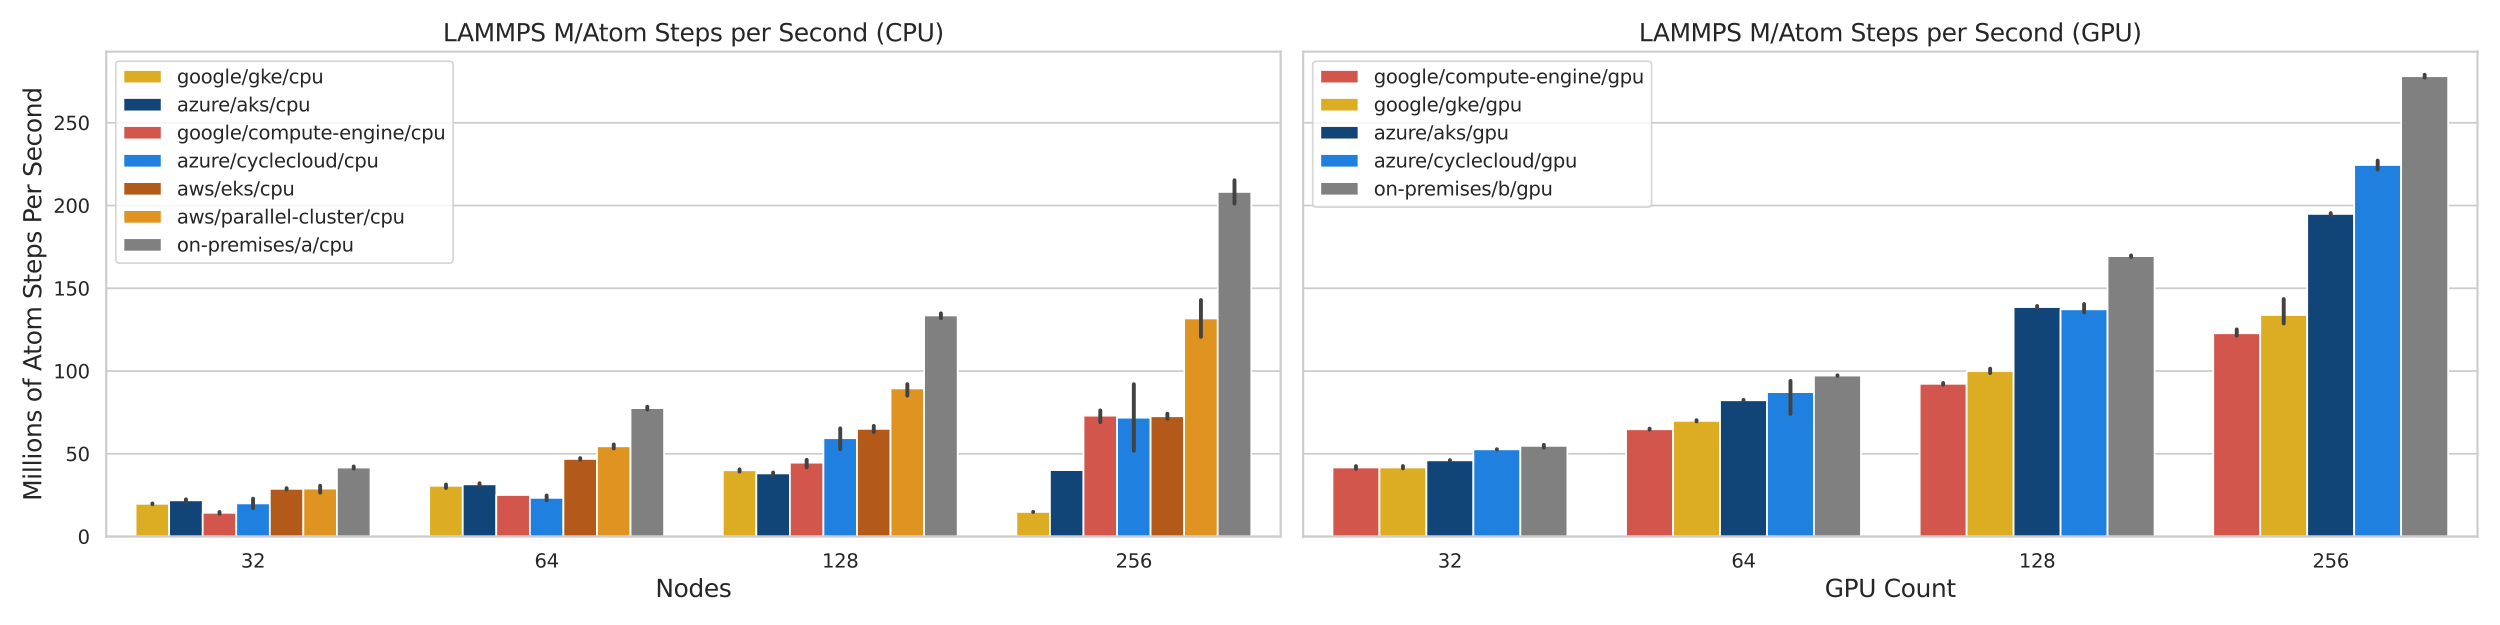 <?xml version="1.0" encoding="utf-8" standalone="no"?>
<!DOCTYPE svg PUBLIC "-//W3C//DTD SVG 1.1//EN"
  "http://www.w3.org/Graphics/SVG/1.1/DTD/svg11.dtd">
<svg xmlns:xlink="http://www.w3.org/1999/xlink" width="1440pt" height="360pt" viewBox="0 0 1440 360" xmlns="http://www.w3.org/2000/svg" version="1.1">
 <defs>
  <style type="text/css">*{stroke-linejoin: round; stroke-linecap: butt}</style>
 </defs>
 <g id="figure_1">
  <g id="patch_1">
   <path d="M 0 360 
L 1440 360 
L 1440 0 
L 0 0 
z
" style="fill: #ffffff"/>
  </g>
  <g id="axes_1">
   <g id="patch_2">
    <path d="M 61.2 309.06 
L 737.64 309.06 
L 737.64 29.76 
L 61.2 29.76 
z
" style="fill: #ffffff"/>
   </g>
   <g id="matplotlib.axis_1">
    <g id="xtick_1">
     <g id="text_1">
      <!-- 32 -->
      <g style="fill: #262626" transform="translate(138.756 326.918) scale(0.11 -0.11)">
       <defs>
        <path id="DejaVuSans-33" d="M 2597 2516 
Q 3050 2419 3304 2112 
Q 3559 1806 3559 1356 
Q 3559 666 3084 287 
Q 2609 -91 1734 -91 
Q 1441 -91 1130 -33 
Q 819 25 488 141 
L 488 750 
Q 750 597 1062 519 
Q 1375 441 1716 441 
Q 2309 441 2620 675 
Q 2931 909 2931 1356 
Q 2931 1769 2642 2001 
Q 2353 2234 1838 2234 
L 1294 2234 
L 1294 2753 
L 1863 2753 
Q 2328 2753 2575 2939 
Q 2822 3125 2822 3475 
Q 2822 3834 2567 4026 
Q 2313 4219 1838 4219 
Q 1578 4219 1281 4162 
Q 984 4106 628 3988 
L 628 4550 
Q 988 4650 1302 4700 
Q 1616 4750 1894 4750 
Q 2613 4750 3031 4423 
Q 3450 4097 3450 3541 
Q 3450 3153 3228 2886 
Q 3006 2619 2597 2516 
z
" transform="scale(0.016)"/>
        <path id="DejaVuSans-32" d="M 1228 531 
L 3431 531 
L 3431 0 
L 469 0 
L 469 531 
Q 828 903 1448 1529 
Q 2069 2156 2228 2338 
Q 2531 2678 2651 2914 
Q 2772 3150 2772 3378 
Q 2772 3750 2511 3984 
Q 2250 4219 1831 4219 
Q 1534 4219 1204 4116 
Q 875 4013 500 3803 
L 500 4441 
Q 881 4594 1212 4672 
Q 1544 4750 1819 4750 
Q 2544 4750 2975 4387 
Q 3406 4025 3406 3419 
Q 3406 3131 3298 2873 
Q 3191 2616 2906 2266 
Q 2828 2175 2409 1742 
Q 1991 1309 1228 531 
z
" transform="scale(0.016)"/>
       </defs>
       <use xlink:href="#DejaVuSans-33"/>
       <use xlink:href="#DejaVuSans-32" x="63.623"/>
      </g>
     </g>
    </g>
    <g id="xtick_2">
     <g id="text_2">
      <!-- 64 -->
      <g style="fill: #262626" transform="translate(307.866 326.918) scale(0.11 -0.11)">
       <defs>
        <path id="DejaVuSans-36" d="M 2113 2584 
Q 1688 2584 1439 2293 
Q 1191 2003 1191 1497 
Q 1191 994 1439 701 
Q 1688 409 2113 409 
Q 2538 409 2786 701 
Q 3034 994 3034 1497 
Q 3034 2003 2786 2293 
Q 2538 2584 2113 2584 
z
M 3366 4563 
L 3366 3988 
Q 3128 4100 2886 4159 
Q 2644 4219 2406 4219 
Q 1781 4219 1451 3797 
Q 1122 3375 1075 2522 
Q 1259 2794 1537 2939 
Q 1816 3084 2150 3084 
Q 2853 3084 3261 2657 
Q 3669 2231 3669 1497 
Q 3669 778 3244 343 
Q 2819 -91 2113 -91 
Q 1303 -91 875 529 
Q 447 1150 447 2328 
Q 447 3434 972 4092 
Q 1497 4750 2381 4750 
Q 2619 4750 2861 4703 
Q 3103 4656 3366 4563 
z
" transform="scale(0.016)"/>
        <path id="DejaVuSans-34" d="M 2419 4116 
L 825 1625 
L 2419 1625 
L 2419 4116 
z
M 2253 4666 
L 3047 4666 
L 3047 1625 
L 3713 1625 
L 3713 1100 
L 3047 1100 
L 3047 0 
L 2419 0 
L 2419 1100 
L 313 1100 
L 313 1709 
L 2253 4666 
z
" transform="scale(0.016)"/>
       </defs>
       <use xlink:href="#DejaVuSans-36"/>
       <use xlink:href="#DejaVuSans-34" x="63.623"/>
      </g>
     </g>
    </g>
    <g id="xtick_3">
     <g id="text_3">
      <!-- 128 -->
      <g style="fill: #262626" transform="translate(473.477 326.918) scale(0.11 -0.11)">
       <defs>
        <path id="DejaVuSans-31" d="M 794 531 
L 1825 531 
L 1825 4091 
L 703 3866 
L 703 4441 
L 1819 4666 
L 2450 4666 
L 2450 531 
L 3481 531 
L 3481 0 
L 794 0 
L 794 531 
z
" transform="scale(0.016)"/>
        <path id="DejaVuSans-38" d="M 2034 2216 
Q 1584 2216 1326 1975 
Q 1069 1734 1069 1313 
Q 1069 891 1326 650 
Q 1584 409 2034 409 
Q 2484 409 2743 651 
Q 3003 894 3003 1313 
Q 3003 1734 2745 1975 
Q 2488 2216 2034 2216 
z
M 1403 2484 
Q 997 2584 770 2862 
Q 544 3141 544 3541 
Q 544 4100 942 4425 
Q 1341 4750 2034 4750 
Q 2731 4750 3128 4425 
Q 3525 4100 3525 3541 
Q 3525 3141 3298 2862 
Q 3072 2584 2669 2484 
Q 3125 2378 3379 2068 
Q 3634 1759 3634 1313 
Q 3634 634 3220 271 
Q 2806 -91 2034 -91 
Q 1263 -91 848 271 
Q 434 634 434 1313 
Q 434 1759 690 2068 
Q 947 2378 1403 2484 
z
M 1172 3481 
Q 1172 3119 1398 2916 
Q 1625 2713 2034 2713 
Q 2441 2713 2670 2916 
Q 2900 3119 2900 3481 
Q 2900 3844 2670 4047 
Q 2441 4250 2034 4250 
Q 1625 4250 1398 4047 
Q 1172 3844 1172 3481 
z
" transform="scale(0.016)"/>
       </defs>
       <use xlink:href="#DejaVuSans-31"/>
       <use xlink:href="#DejaVuSans-32" x="63.623"/>
       <use xlink:href="#DejaVuSans-38" x="127.246"/>
      </g>
     </g>
    </g>
    <g id="xtick_4">
     <g id="text_4">
      <!-- 256 -->
      <g style="fill: #262626" transform="translate(642.587 326.918) scale(0.11 -0.11)">
       <defs>
        <path id="DejaVuSans-35" d="M 691 4666 
L 3169 4666 
L 3169 4134 
L 1269 4134 
L 1269 2991 
Q 1406 3038 1543 3061 
Q 1681 3084 1819 3084 
Q 2600 3084 3056 2656 
Q 3513 2228 3513 1497 
Q 3513 744 3044 326 
Q 2575 -91 1722 -91 
Q 1428 -91 1123 -41 
Q 819 9 494 109 
L 494 744 
Q 775 591 1075 516 
Q 1375 441 1709 441 
Q 2250 441 2565 725 
Q 2881 1009 2881 1497 
Q 2881 1984 2565 2268 
Q 2250 2553 1709 2553 
Q 1456 2553 1204 2497 
Q 953 2441 691 2322 
L 691 4666 
z
" transform="scale(0.016)"/>
       </defs>
       <use xlink:href="#DejaVuSans-32"/>
       <use xlink:href="#DejaVuSans-35" x="63.623"/>
       <use xlink:href="#DejaVuSans-36" x="127.246"/>
      </g>
     </g>
    </g>
    <g id="text_5">
     <!-- Nodes -->
     <g style="fill: #262626" transform="translate(377.502 343.844) scale(0.14 -0.14)">
      <defs>
       <path id="DejaVuSans-4e" d="M 628 4666 
L 1478 4666 
L 3547 763 
L 3547 4666 
L 4159 4666 
L 4159 0 
L 3309 0 
L 1241 3903 
L 1241 0 
L 628 0 
L 628 4666 
z
" transform="scale(0.016)"/>
       <path id="DejaVuSans-6f" d="M 1959 3097 
Q 1497 3097 1228 2736 
Q 959 2375 959 1747 
Q 959 1119 1226 758 
Q 1494 397 1959 397 
Q 2419 397 2687 759 
Q 2956 1122 2956 1747 
Q 2956 2369 2687 2733 
Q 2419 3097 1959 3097 
z
M 1959 3584 
Q 2709 3584 3137 3096 
Q 3566 2609 3566 1747 
Q 3566 888 3137 398 
Q 2709 -91 1959 -91 
Q 1206 -91 779 398 
Q 353 888 353 1747 
Q 353 2609 779 3096 
Q 1206 3584 1959 3584 
z
" transform="scale(0.016)"/>
       <path id="DejaVuSans-64" d="M 2906 2969 
L 2906 4863 
L 3481 4863 
L 3481 0 
L 2906 0 
L 2906 525 
Q 2725 213 2448 61 
Q 2172 -91 1784 -91 
Q 1150 -91 751 415 
Q 353 922 353 1747 
Q 353 2572 751 3078 
Q 1150 3584 1784 3584 
Q 2172 3584 2448 3432 
Q 2725 3281 2906 2969 
z
M 947 1747 
Q 947 1113 1208 752 
Q 1469 391 1925 391 
Q 2381 391 2643 752 
Q 2906 1113 2906 1747 
Q 2906 2381 2643 2742 
Q 2381 3103 1925 3103 
Q 1469 3103 1208 2742 
Q 947 2381 947 1747 
z
" transform="scale(0.016)"/>
       <path id="DejaVuSans-65" d="M 3597 1894 
L 3597 1613 
L 953 1613 
Q 991 1019 1311 708 
Q 1631 397 2203 397 
Q 2534 397 2845 478 
Q 3156 559 3463 722 
L 3463 178 
Q 3153 47 2828 -22 
Q 2503 -91 2169 -91 
Q 1331 -91 842 396 
Q 353 884 353 1716 
Q 353 2575 817 3079 
Q 1281 3584 2069 3584 
Q 2775 3584 3186 3129 
Q 3597 2675 3597 1894 
z
M 3022 2063 
Q 3016 2534 2758 2815 
Q 2500 3097 2075 3097 
Q 1594 3097 1305 2825 
Q 1016 2553 972 2059 
L 3022 2063 
z
" transform="scale(0.016)"/>
       <path id="DejaVuSans-73" d="M 2834 3397 
L 2834 2853 
Q 2591 2978 2328 3040 
Q 2066 3103 1784 3103 
Q 1356 3103 1142 2972 
Q 928 2841 928 2578 
Q 928 2378 1081 2264 
Q 1234 2150 1697 2047 
L 1894 2003 
Q 2506 1872 2764 1633 
Q 3022 1394 3022 966 
Q 3022 478 2636 193 
Q 2250 -91 1575 -91 
Q 1294 -91 989 -36 
Q 684 19 347 128 
L 347 722 
Q 666 556 975 473 
Q 1284 391 1588 391 
Q 1994 391 2212 530 
Q 2431 669 2431 922 
Q 2431 1156 2273 1281 
Q 2116 1406 1581 1522 
L 1381 1569 
Q 847 1681 609 1914 
Q 372 2147 372 2553 
Q 372 3047 722 3315 
Q 1072 3584 1716 3584 
Q 2034 3584 2315 3537 
Q 2597 3491 2834 3397 
z
" transform="scale(0.016)"/>
      </defs>
      <use xlink:href="#DejaVuSans-4e"/>
      <use xlink:href="#DejaVuSans-6f" x="74.805"/>
      <use xlink:href="#DejaVuSans-64" x="135.986"/>
      <use xlink:href="#DejaVuSans-65" x="199.463"/>
      <use xlink:href="#DejaVuSans-73" x="260.986"/>
     </g>
    </g>
   </g>
   <g id="matplotlib.axis_2">
    <g id="ytick_1">
     <g id="line2d_1">
      <path d="M 61.2 309.06 
L 737.64 309.06 
" clip-path="url(#paba706dca8)" style="fill: none; stroke: #cccccc; stroke-linecap: round"/>
     </g>
     <g id="text_6">
      <!-- 0 -->
      <g style="fill: #262626" transform="translate(44.701 313.239) scale(0.11 -0.11)">
       <defs>
        <path id="DejaVuSans-30" d="M 2034 4250 
Q 1547 4250 1301 3770 
Q 1056 3291 1056 2328 
Q 1056 1369 1301 889 
Q 1547 409 2034 409 
Q 2525 409 2770 889 
Q 3016 1369 3016 2328 
Q 3016 3291 2770 3770 
Q 2525 4250 2034 4250 
z
M 2034 4750 
Q 2819 4750 3233 4129 
Q 3647 3509 3647 2328 
Q 3647 1150 3233 529 
Q 2819 -91 2034 -91 
Q 1250 -91 836 529 
Q 422 1150 422 2328 
Q 422 3509 836 4129 
Q 1250 4750 2034 4750 
z
" transform="scale(0.016)"/>
       </defs>
       <use xlink:href="#DejaVuSans-30"/>
      </g>
     </g>
    </g>
    <g id="ytick_2">
     <g id="line2d_2">
      <path d="M 61.2 261.391 
L 737.64 261.391 
" clip-path="url(#paba706dca8)" style="fill: none; stroke: #cccccc; stroke-linecap: round"/>
     </g>
     <g id="text_7">
      <!-- 50 -->
      <g style="fill: #262626" transform="translate(37.703 265.57) scale(0.11 -0.11)">
       <use xlink:href="#DejaVuSans-35"/>
       <use xlink:href="#DejaVuSans-30" x="63.623"/>
      </g>
     </g>
    </g>
    <g id="ytick_3">
     <g id="line2d_3">
      <path d="M 61.2 213.722 
L 737.64 213.722 
" clip-path="url(#paba706dca8)" style="fill: none; stroke: #cccccc; stroke-linecap: round"/>
     </g>
     <g id="text_8">
      <!-- 100 -->
      <g style="fill: #262626" transform="translate(30.704 217.901) scale(0.11 -0.11)">
       <use xlink:href="#DejaVuSans-31"/>
       <use xlink:href="#DejaVuSans-30" x="63.623"/>
       <use xlink:href="#DejaVuSans-30" x="127.246"/>
      </g>
     </g>
    </g>
    <g id="ytick_4">
     <g id="line2d_4">
      <path d="M 61.2 166.053 
L 737.64 166.053 
" clip-path="url(#paba706dca8)" style="fill: none; stroke: #cccccc; stroke-linecap: round"/>
     </g>
     <g id="text_9">
      <!-- 150 -->
      <g style="fill: #262626" transform="translate(30.704 170.232) scale(0.11 -0.11)">
       <use xlink:href="#DejaVuSans-31"/>
       <use xlink:href="#DejaVuSans-35" x="63.623"/>
       <use xlink:href="#DejaVuSans-30" x="127.246"/>
      </g>
     </g>
    </g>
    <g id="ytick_5">
     <g id="line2d_5">
      <path d="M 61.2 118.384 
L 737.64 118.384 
" clip-path="url(#paba706dca8)" style="fill: none; stroke: #cccccc; stroke-linecap: round"/>
     </g>
     <g id="text_10">
      <!-- 200 -->
      <g style="fill: #262626" transform="translate(30.704 122.563) scale(0.11 -0.11)">
       <use xlink:href="#DejaVuSans-32"/>
       <use xlink:href="#DejaVuSans-30" x="63.623"/>
       <use xlink:href="#DejaVuSans-30" x="127.246"/>
      </g>
     </g>
    </g>
    <g id="ytick_6">
     <g id="line2d_6">
      <path d="M 61.2 70.715 
L 737.64 70.715 
" clip-path="url(#paba706dca8)" style="fill: none; stroke: #cccccc; stroke-linecap: round"/>
     </g>
     <g id="text_11">
      <!-- 250 -->
      <g style="fill: #262626" transform="translate(30.704 74.894) scale(0.11 -0.11)">
       <use xlink:href="#DejaVuSans-32"/>
       <use xlink:href="#DejaVuSans-35" x="63.623"/>
       <use xlink:href="#DejaVuSans-30" x="127.246"/>
      </g>
     </g>
    </g>
    <g id="text_12">
     <!-- Millions of Atom Steps Per Second -->
     <g style="fill: #262626" transform="translate(23.792 288.478) rotate(-90) scale(0.14 -0.14)">
      <defs>
       <path id="DejaVuSans-4d" d="M 628 4666 
L 1569 4666 
L 2759 1491 
L 3956 4666 
L 4897 4666 
L 4897 0 
L 4281 0 
L 4281 4097 
L 3078 897 
L 2444 897 
L 1241 4097 
L 1241 0 
L 628 0 
L 628 4666 
z
" transform="scale(0.016)"/>
       <path id="DejaVuSans-69" d="M 603 3500 
L 1178 3500 
L 1178 0 
L 603 0 
L 603 3500 
z
M 603 4863 
L 1178 4863 
L 1178 4134 
L 603 4134 
L 603 4863 
z
" transform="scale(0.016)"/>
       <path id="DejaVuSans-6c" d="M 603 4863 
L 1178 4863 
L 1178 0 
L 603 0 
L 603 4863 
z
" transform="scale(0.016)"/>
       <path id="DejaVuSans-6e" d="M 3513 2113 
L 3513 0 
L 2938 0 
L 2938 2094 
Q 2938 2591 2744 2837 
Q 2550 3084 2163 3084 
Q 1697 3084 1428 2787 
Q 1159 2491 1159 1978 
L 1159 0 
L 581 0 
L 581 3500 
L 1159 3500 
L 1159 2956 
Q 1366 3272 1645 3428 
Q 1925 3584 2291 3584 
Q 2894 3584 3203 3211 
Q 3513 2838 3513 2113 
z
" transform="scale(0.016)"/>
       <path id="DejaVuSans-20" transform="scale(0.016)"/>
       <path id="DejaVuSans-66" d="M 2375 4863 
L 2375 4384 
L 1825 4384 
Q 1516 4384 1395 4259 
Q 1275 4134 1275 3809 
L 1275 3500 
L 2222 3500 
L 2222 3053 
L 1275 3053 
L 1275 0 
L 697 0 
L 697 3053 
L 147 3053 
L 147 3500 
L 697 3500 
L 697 3744 
Q 697 4328 969 4595 
Q 1241 4863 1831 4863 
L 2375 4863 
z
" transform="scale(0.016)"/>
       <path id="DejaVuSans-41" d="M 2188 4044 
L 1331 1722 
L 3047 1722 
L 2188 4044 
z
M 1831 4666 
L 2547 4666 
L 4325 0 
L 3669 0 
L 3244 1197 
L 1141 1197 
L 716 0 
L 50 0 
L 1831 4666 
z
" transform="scale(0.016)"/>
       <path id="DejaVuSans-74" d="M 1172 4494 
L 1172 3500 
L 2356 3500 
L 2356 3053 
L 1172 3053 
L 1172 1153 
Q 1172 725 1289 603 
Q 1406 481 1766 481 
L 2356 481 
L 2356 0 
L 1766 0 
Q 1100 0 847 248 
Q 594 497 594 1153 
L 594 3053 
L 172 3053 
L 172 3500 
L 594 3500 
L 594 4494 
L 1172 4494 
z
" transform="scale(0.016)"/>
       <path id="DejaVuSans-6d" d="M 3328 2828 
Q 3544 3216 3844 3400 
Q 4144 3584 4550 3584 
Q 5097 3584 5394 3201 
Q 5691 2819 5691 2113 
L 5691 0 
L 5113 0 
L 5113 2094 
Q 5113 2597 4934 2840 
Q 4756 3084 4391 3084 
Q 3944 3084 3684 2787 
Q 3425 2491 3425 1978 
L 3425 0 
L 2847 0 
L 2847 2094 
Q 2847 2600 2669 2842 
Q 2491 3084 2119 3084 
Q 1678 3084 1418 2786 
Q 1159 2488 1159 1978 
L 1159 0 
L 581 0 
L 581 3500 
L 1159 3500 
L 1159 2956 
Q 1356 3278 1631 3431 
Q 1906 3584 2284 3584 
Q 2666 3584 2933 3390 
Q 3200 3197 3328 2828 
z
" transform="scale(0.016)"/>
       <path id="DejaVuSans-53" d="M 3425 4513 
L 3425 3897 
Q 3066 4069 2747 4153 
Q 2428 4238 2131 4238 
Q 1616 4238 1336 4038 
Q 1056 3838 1056 3469 
Q 1056 3159 1242 3001 
Q 1428 2844 1947 2747 
L 2328 2669 
Q 3034 2534 3370 2195 
Q 3706 1856 3706 1288 
Q 3706 609 3251 259 
Q 2797 -91 1919 -91 
Q 1588 -91 1214 -16 
Q 841 59 441 206 
L 441 856 
Q 825 641 1194 531 
Q 1563 422 1919 422 
Q 2459 422 2753 634 
Q 3047 847 3047 1241 
Q 3047 1584 2836 1778 
Q 2625 1972 2144 2069 
L 1759 2144 
Q 1053 2284 737 2584 
Q 422 2884 422 3419 
Q 422 4038 858 4394 
Q 1294 4750 2059 4750 
Q 2388 4750 2728 4690 
Q 3069 4631 3425 4513 
z
" transform="scale(0.016)"/>
       <path id="DejaVuSans-70" d="M 1159 525 
L 1159 -1331 
L 581 -1331 
L 581 3500 
L 1159 3500 
L 1159 2969 
Q 1341 3281 1617 3432 
Q 1894 3584 2278 3584 
Q 2916 3584 3314 3078 
Q 3713 2572 3713 1747 
Q 3713 922 3314 415 
Q 2916 -91 2278 -91 
Q 1894 -91 1617 61 
Q 1341 213 1159 525 
z
M 3116 1747 
Q 3116 2381 2855 2742 
Q 2594 3103 2138 3103 
Q 1681 3103 1420 2742 
Q 1159 2381 1159 1747 
Q 1159 1113 1420 752 
Q 1681 391 2138 391 
Q 2594 391 2855 752 
Q 3116 1113 3116 1747 
z
" transform="scale(0.016)"/>
       <path id="DejaVuSans-50" d="M 1259 4147 
L 1259 2394 
L 2053 2394 
Q 2494 2394 2734 2622 
Q 2975 2850 2975 3272 
Q 2975 3691 2734 3919 
Q 2494 4147 2053 4147 
L 1259 4147 
z
M 628 4666 
L 2053 4666 
Q 2838 4666 3239 4311 
Q 3641 3956 3641 3272 
Q 3641 2581 3239 2228 
Q 2838 1875 2053 1875 
L 1259 1875 
L 1259 0 
L 628 0 
L 628 4666 
z
" transform="scale(0.016)"/>
       <path id="DejaVuSans-72" d="M 2631 2963 
Q 2534 3019 2420 3045 
Q 2306 3072 2169 3072 
Q 1681 3072 1420 2755 
Q 1159 2438 1159 1844 
L 1159 0 
L 581 0 
L 581 3500 
L 1159 3500 
L 1159 2956 
Q 1341 3275 1631 3429 
Q 1922 3584 2338 3584 
Q 2397 3584 2469 3576 
Q 2541 3569 2628 3553 
L 2631 2963 
z
" transform="scale(0.016)"/>
       <path id="DejaVuSans-63" d="M 3122 3366 
L 3122 2828 
Q 2878 2963 2633 3030 
Q 2388 3097 2138 3097 
Q 1578 3097 1268 2742 
Q 959 2388 959 1747 
Q 959 1106 1268 751 
Q 1578 397 2138 397 
Q 2388 397 2633 464 
Q 2878 531 3122 666 
L 3122 134 
Q 2881 22 2623 -34 
Q 2366 -91 2075 -91 
Q 1284 -91 818 406 
Q 353 903 353 1747 
Q 353 2603 823 3093 
Q 1294 3584 2113 3584 
Q 2378 3584 2631 3529 
Q 2884 3475 3122 3366 
z
" transform="scale(0.016)"/>
      </defs>
      <use xlink:href="#DejaVuSans-4d"/>
      <use xlink:href="#DejaVuSans-69" x="86.279"/>
      <use xlink:href="#DejaVuSans-6c" x="114.062"/>
      <use xlink:href="#DejaVuSans-6c" x="141.846"/>
      <use xlink:href="#DejaVuSans-69" x="169.629"/>
      <use xlink:href="#DejaVuSans-6f" x="197.412"/>
      <use xlink:href="#DejaVuSans-6e" x="258.594"/>
      <use xlink:href="#DejaVuSans-73" x="321.973"/>
      <use xlink:href="#DejaVuSans-20" x="374.072"/>
      <use xlink:href="#DejaVuSans-6f" x="405.859"/>
      <use xlink:href="#DejaVuSans-66" x="467.041"/>
      <use xlink:href="#DejaVuSans-20" x="502.246"/>
      <use xlink:href="#DejaVuSans-41" x="534.033"/>
      <use xlink:href="#DejaVuSans-74" x="600.691"/>
      <use xlink:href="#DejaVuSans-6f" x="639.9"/>
      <use xlink:href="#DejaVuSans-6d" x="701.082"/>
      <use xlink:href="#DejaVuSans-20" x="798.494"/>
      <use xlink:href="#DejaVuSans-53" x="830.281"/>
      <use xlink:href="#DejaVuSans-74" x="893.758"/>
      <use xlink:href="#DejaVuSans-65" x="932.967"/>
      <use xlink:href="#DejaVuSans-70" x="994.49"/>
      <use xlink:href="#DejaVuSans-73" x="1057.967"/>
      <use xlink:href="#DejaVuSans-20" x="1110.066"/>
      <use xlink:href="#DejaVuSans-50" x="1141.854"/>
      <use xlink:href="#DejaVuSans-65" x="1198.531"/>
      <use xlink:href="#DejaVuSans-72" x="1260.055"/>
      <use xlink:href="#DejaVuSans-20" x="1301.168"/>
      <use xlink:href="#DejaVuSans-53" x="1332.955"/>
      <use xlink:href="#DejaVuSans-65" x="1396.432"/>
      <use xlink:href="#DejaVuSans-63" x="1457.955"/>
      <use xlink:href="#DejaVuSans-6f" x="1512.936"/>
      <use xlink:href="#DejaVuSans-6e" x="1574.117"/>
      <use xlink:href="#DejaVuSans-64" x="1637.496"/>
     </g>
    </g>
   </g>
   <g id="patch_3">
    <path d="M 78.111 309.06 
L 97.438 309.06 
L 97.438 290.185 
L 78.111 290.185 
z
" clip-path="url(#paba706dca8)" style="fill: #dcad23; stroke: #ffffff; stroke-linejoin: miter"/>
   </g>
   <g id="patch_4">
    <path d="M 247.221 309.06 
L 266.548 309.06 
L 266.548 279.828 
L 247.221 279.828 
z
" clip-path="url(#paba706dca8)" style="fill: #dcad23; stroke: #ffffff; stroke-linejoin: miter"/>
   </g>
   <g id="patch_5">
    <path d="M 416.331 309.06 
L 435.658 309.06 
L 435.658 270.889 
L 416.331 270.889 
z
" clip-path="url(#paba706dca8)" style="fill: #dcad23; stroke: #ffffff; stroke-linejoin: miter"/>
   </g>
   <g id="patch_6">
    <path d="M 585.441 309.06 
L 604.768 309.06 
L 604.768 294.867 
L 585.441 294.867 
z
" clip-path="url(#paba706dca8)" style="fill: #dcad23; stroke: #ffffff; stroke-linejoin: miter"/>
   </g>
   <g id="patch_7">
    <path d="M 97.438 309.06 
L 116.765 309.06 
L 116.765 288.182 
L 97.438 288.182 
z
" clip-path="url(#paba706dca8)" style="fill: #114578; stroke: #ffffff; stroke-linejoin: miter"/>
   </g>
   <g id="patch_8">
    <path d="M 266.548 309.06 
L 285.875 309.06 
L 285.875 278.962 
L 266.548 278.962 
z
" clip-path="url(#paba706dca8)" style="fill: #114578; stroke: #ffffff; stroke-linejoin: miter"/>
   </g>
   <g id="patch_9">
    <path d="M 435.658 309.06 
L 454.985 309.06 
L 454.985 272.686 
L 435.658 272.686 
z
" clip-path="url(#paba706dca8)" style="fill: #114578; stroke: #ffffff; stroke-linejoin: miter"/>
   </g>
   <g id="patch_10">
    <path d="M 604.768 309.06 
L 624.095 309.06 
L 624.095 270.79 
L 604.768 270.79 
z
" clip-path="url(#paba706dca8)" style="fill: #114578; stroke: #ffffff; stroke-linejoin: miter"/>
   </g>
   <g id="patch_11">
    <path d="M 116.765 309.06 
L 136.092 309.06 
L 136.092 295.389 
L 116.765 295.389 
z
" clip-path="url(#paba706dca8)" style="fill: #d3564c; stroke: #ffffff; stroke-linejoin: miter"/>
   </g>
   <g id="patch_12">
    <path d="M 285.875 309.06 
L 305.202 309.06 
L 305.202 285.105 
L 285.875 285.105 
z
" clip-path="url(#paba706dca8)" style="fill: #d3564c; stroke: #ffffff; stroke-linejoin: miter"/>
   </g>
   <g id="patch_13">
    <path d="M 454.985 309.06 
L 474.312 309.06 
L 474.312 266.501 
L 454.985 266.501 
z
" clip-path="url(#paba706dca8)" style="fill: #d3564c; stroke: #ffffff; stroke-linejoin: miter"/>
   </g>
   <g id="patch_14">
    <path d="M 624.095 309.06 
L 643.422 309.06 
L 643.422 239.423 
L 624.095 239.423 
z
" clip-path="url(#paba706dca8)" style="fill: #d3564c; stroke: #ffffff; stroke-linejoin: miter"/>
   </g>
   <g id="patch_15">
    <path d="M 136.092 309.06 
L 155.418 309.06 
L 155.418 289.947 
L 136.092 289.947 
z
" clip-path="url(#paba706dca8)" style="fill: #2080df; stroke: #ffffff; stroke-linejoin: miter"/>
   </g>
   <g id="patch_16">
    <path d="M 305.202 309.06 
L 324.528 309.06 
L 324.528 286.769 
L 305.202 286.769 
z
" clip-path="url(#paba706dca8)" style="fill: #2080df; stroke: #ffffff; stroke-linejoin: miter"/>
   </g>
   <g id="patch_17">
    <path d="M 474.312 309.06 
L 493.638 309.06 
L 493.638 252.415 
L 474.312 252.415 
z
" clip-path="url(#paba706dca8)" style="fill: #2080df; stroke: #ffffff; stroke-linejoin: miter"/>
   </g>
   <g id="patch_18">
    <path d="M 643.422 309.06 
L 662.748 309.06 
L 662.748 240.561 
L 643.422 240.561 
z
" clip-path="url(#paba706dca8)" style="fill: #2080df; stroke: #ffffff; stroke-linejoin: miter"/>
   </g>
   <g id="patch_19">
    <path d="M 155.418 309.06 
L 174.745 309.06 
L 174.745 281.573 
L 155.418 281.573 
z
" clip-path="url(#paba706dca8)" style="fill: #b35919; stroke: #ffffff; stroke-linejoin: miter"/>
   </g>
   <g id="patch_20">
    <path d="M 324.528 309.06 
L 343.855 309.06 
L 343.855 264.354 
L 324.528 264.354 
z
" clip-path="url(#paba706dca8)" style="fill: #b35919; stroke: #ffffff; stroke-linejoin: miter"/>
   </g>
   <g id="patch_21">
    <path d="M 493.638 309.06 
L 512.965 309.06 
L 512.965 247.037 
L 493.638 247.037 
z
" clip-path="url(#paba706dca8)" style="fill: #b35919; stroke: #ffffff; stroke-linejoin: miter"/>
   </g>
   <g id="patch_22">
    <path d="M 662.748 309.06 
L 682.075 309.06 
L 682.075 239.763 
L 662.748 239.763 
z
" clip-path="url(#paba706dca8)" style="fill: #b35919; stroke: #ffffff; stroke-linejoin: miter"/>
   </g>
   <g id="patch_23">
    <path d="M 174.745 309.06 
L 194.072 309.06 
L 194.072 281.437 
L 174.745 281.437 
z
" clip-path="url(#paba706dca8)" style="fill: #df9320; stroke: #ffffff; stroke-linejoin: miter"/>
   </g>
   <g id="patch_24">
    <path d="M 343.855 309.06 
L 363.182 309.06 
L 363.182 257.069 
L 343.855 257.069 
z
" clip-path="url(#paba706dca8)" style="fill: #df9320; stroke: #ffffff; stroke-linejoin: miter"/>
   </g>
   <g id="patch_25">
    <path d="M 512.965 309.06 
L 532.292 309.06 
L 532.292 223.733 
L 512.965 223.733 
z
" clip-path="url(#paba706dca8)" style="fill: #df9320; stroke: #ffffff; stroke-linejoin: miter"/>
   </g>
   <g id="patch_26">
    <path d="M 682.075 309.06 
L 701.402 309.06 
L 701.402 183.419 
L 682.075 183.419 
z
" clip-path="url(#paba706dca8)" style="fill: #df9320; stroke: #ffffff; stroke-linejoin: miter"/>
   </g>
   <g id="patch_27">
    <path d="M 194.072 309.06 
L 213.399 309.06 
L 213.399 269.283 
L 194.072 269.283 
z
" clip-path="url(#paba706dca8)" style="fill: #808080; stroke: #ffffff; stroke-linejoin: miter"/>
   </g>
   <g id="patch_28">
    <path d="M 363.182 309.06 
L 382.509 309.06 
L 382.509 235.071 
L 363.182 235.071 
z
" clip-path="url(#paba706dca8)" style="fill: #808080; stroke: #ffffff; stroke-linejoin: miter"/>
   </g>
   <g id="patch_29">
    <path d="M 532.292 309.06 
L 551.619 309.06 
L 551.619 181.705 
L 532.292 181.705 
z
" clip-path="url(#paba706dca8)" style="fill: #808080; stroke: #ffffff; stroke-linejoin: miter"/>
   </g>
   <g id="patch_30">
    <path d="M 701.402 309.06 
L 720.729 309.06 
L 720.729 110.549 
L 701.402 110.549 
z
" clip-path="url(#paba706dca8)" style="fill: #808080; stroke: #ffffff; stroke-linejoin: miter"/>
   </g>
   <g id="patch_31">
    <path d="M 145.755 309.06 
L 145.755 309.06 
L 145.755 309.06 
L 145.755 309.06 
z
" clip-path="url(#paba706dca8)" style="fill: #dcad23; stroke: #ffffff; stroke-linejoin: miter"/>
   </g>
   <g id="patch_32">
    <path d="M 145.755 309.06 
L 145.755 309.06 
L 145.755 309.06 
L 145.755 309.06 
z
" clip-path="url(#paba706dca8)" style="fill: #114578; stroke: #ffffff; stroke-linejoin: miter"/>
   </g>
   <g id="patch_33">
    <path d="M 145.755 309.06 
L 145.755 309.06 
L 145.755 309.06 
L 145.755 309.06 
z
" clip-path="url(#paba706dca8)" style="fill: #d3564c; stroke: #ffffff; stroke-linejoin: miter"/>
   </g>
   <g id="patch_34">
    <path d="M 145.755 309.06 
L 145.755 309.06 
L 145.755 309.06 
L 145.755 309.06 
z
" clip-path="url(#paba706dca8)" style="fill: #2080df; stroke: #ffffff; stroke-linejoin: miter"/>
   </g>
   <g id="patch_35">
    <path d="M 145.755 309.06 
L 145.755 309.06 
L 145.755 309.06 
L 145.755 309.06 
z
" clip-path="url(#paba706dca8)" style="fill: #b35919; stroke: #ffffff; stroke-linejoin: miter"/>
   </g>
   <g id="patch_36">
    <path d="M 145.755 309.06 
L 145.755 309.06 
L 145.755 309.06 
L 145.755 309.06 
z
" clip-path="url(#paba706dca8)" style="fill: #df9320; stroke: #ffffff; stroke-linejoin: miter"/>
   </g>
   <g id="patch_37">
    <path d="M 145.755 309.06 
L 145.755 309.06 
L 145.755 309.06 
L 145.755 309.06 
z
" clip-path="url(#paba706dca8)" style="fill: #808080; stroke: #ffffff; stroke-linejoin: miter"/>
   </g>
   <g id="line2d_7">
    <path d="M 87.774 290.397 
L 87.774 290.019 
" clip-path="url(#paba706dca8)" style="fill: none; stroke: #424242; stroke-width: 2.25; stroke-linecap: round"/>
   </g>
   <g id="line2d_8">
    <path d="M 256.884 281.082 
L 256.884 279.099 
" clip-path="url(#paba706dca8)" style="fill: none; stroke: #424242; stroke-width: 2.25; stroke-linecap: round"/>
   </g>
   <g id="line2d_9">
    <path d="M 425.994 271.631 
L 425.994 270.368 
" clip-path="url(#paba706dca8)" style="fill: none; stroke: #424242; stroke-width: 2.25; stroke-linecap: round"/>
   </g>
   <g id="line2d_10">
    <path d="M 595.104 294.905 
L 595.104 294.829 
" clip-path="url(#paba706dca8)" style="fill: none; stroke: #424242; stroke-width: 2.25; stroke-linecap: round"/>
   </g>
   <g id="line2d_11">
    <path d="M 107.101 289.14 
L 107.101 287.618 
" clip-path="url(#paba706dca8)" style="fill: none; stroke: #424242; stroke-width: 2.25; stroke-linecap: round"/>
   </g>
   <g id="line2d_12">
    <path d="M 276.211 279.92 
L 276.211 278.361 
" clip-path="url(#paba706dca8)" style="fill: none; stroke: #424242; stroke-width: 2.25; stroke-linecap: round"/>
   </g>
   <g id="line2d_13">
    <path d="M 445.321 273.657 
L 445.321 272.181 
" clip-path="url(#paba706dca8)" style="fill: none; stroke: #424242; stroke-width: 2.25; stroke-linecap: round"/>
   </g>
   <g id="line2d_14">
    <path clip-path="url(#paba706dca8)" style="fill: none; stroke: #424242; stroke-width: 2.25; stroke-linecap: round"/>
   </g>
   <g id="line2d_15">
    <path d="M 126.428 295.968 
L 126.428 294.911 
" clip-path="url(#paba706dca8)" style="fill: none; stroke: #424242; stroke-width: 2.25; stroke-linecap: round"/>
   </g>
   <g id="line2d_16">
    <path clip-path="url(#paba706dca8)" style="fill: none; stroke: #424242; stroke-width: 2.25; stroke-linecap: round"/>
   </g>
   <g id="line2d_17">
    <path d="M 464.648 269.192 
L 464.648 264.877 
" clip-path="url(#paba706dca8)" style="fill: none; stroke: #424242; stroke-width: 2.25; stroke-linecap: round"/>
   </g>
   <g id="line2d_18">
    <path d="M 633.758 243.129 
L 633.758 236.417 
" clip-path="url(#paba706dca8)" style="fill: none; stroke: #424242; stroke-width: 2.25; stroke-linecap: round"/>
   </g>
   <g id="line2d_19">
    <path d="M 145.755 292.728 
L 145.755 287.259 
" clip-path="url(#paba706dca8)" style="fill: none; stroke: #424242; stroke-width: 2.25; stroke-linecap: round"/>
   </g>
   <g id="line2d_20">
    <path d="M 314.865 288.139 
L 314.865 285.398 
" clip-path="url(#paba706dca8)" style="fill: none; stroke: #424242; stroke-width: 2.25; stroke-linecap: round"/>
   </g>
   <g id="line2d_21">
    <path d="M 483.975 258.694 
L 483.975 246.783 
" clip-path="url(#paba706dca8)" style="fill: none; stroke: #424242; stroke-width: 2.25; stroke-linecap: round"/>
   </g>
   <g id="line2d_22">
    <path d="M 653.085 259.62 
L 653.085 221.336 
" clip-path="url(#paba706dca8)" style="fill: none; stroke: #424242; stroke-width: 2.25; stroke-linecap: round"/>
   </g>
   <g id="line2d_23">
    <path d="M 165.082 281.953 
L 165.082 281.193 
" clip-path="url(#paba706dca8)" style="fill: none; stroke: #424242; stroke-width: 2.25; stroke-linecap: round"/>
   </g>
   <g id="line2d_24">
    <path d="M 334.192 264.846 
L 334.192 263.876 
" clip-path="url(#paba706dca8)" style="fill: none; stroke: #424242; stroke-width: 2.25; stroke-linecap: round"/>
   </g>
   <g id="line2d_25">
    <path d="M 503.302 248.858 
L 503.302 245.324 
" clip-path="url(#paba706dca8)" style="fill: none; stroke: #424242; stroke-width: 2.25; stroke-linecap: round"/>
   </g>
   <g id="line2d_26">
    <path d="M 672.412 241.242 
L 672.412 238.284 
" clip-path="url(#paba706dca8)" style="fill: none; stroke: #424242; stroke-width: 2.25; stroke-linecap: round"/>
   </g>
   <g id="line2d_27">
    <path d="M 184.409 283.781 
L 184.409 279.771 
" clip-path="url(#paba706dca8)" style="fill: none; stroke: #424242; stroke-width: 2.25; stroke-linecap: round"/>
   </g>
   <g id="line2d_28">
    <path d="M 353.519 258.285 
L 353.519 256.007 
" clip-path="url(#paba706dca8)" style="fill: none; stroke: #424242; stroke-width: 2.25; stroke-linecap: round"/>
   </g>
   <g id="line2d_29">
    <path d="M 522.629 227.848 
L 522.629 221.271 
" clip-path="url(#paba706dca8)" style="fill: none; stroke: #424242; stroke-width: 2.25; stroke-linecap: round"/>
   </g>
   <g id="line2d_30">
    <path d="M 691.739 193.991 
L 691.739 172.848 
" clip-path="url(#paba706dca8)" style="fill: none; stroke: #424242; stroke-width: 2.25; stroke-linecap: round"/>
   </g>
   <g id="line2d_31">
    <path d="M 203.736 269.878 
L 203.736 268.676 
" clip-path="url(#paba706dca8)" style="fill: none; stroke: #424242; stroke-width: 2.25; stroke-linecap: round"/>
   </g>
   <g id="line2d_32">
    <path d="M 372.846 235.882 
L 372.846 234.26 
" clip-path="url(#paba706dca8)" style="fill: none; stroke: #424242; stroke-width: 2.25; stroke-linecap: round"/>
   </g>
   <g id="line2d_33">
    <path d="M 541.956 183.247 
L 541.956 180.493 
" clip-path="url(#paba706dca8)" style="fill: none; stroke: #424242; stroke-width: 2.25; stroke-linecap: round"/>
   </g>
   <g id="line2d_34">
    <path d="M 711.066 117.262 
L 711.066 103.832 
" clip-path="url(#paba706dca8)" style="fill: none; stroke: #424242; stroke-width: 2.25; stroke-linecap: round"/>
   </g>
   <g id="patch_38">
    <path d="M 61.2 309.06 
L 61.2 29.76 
" style="fill: none; stroke: #cccccc; stroke-width: 1.25; stroke-linejoin: miter; stroke-linecap: square"/>
   </g>
   <g id="patch_39">
    <path d="M 737.64 309.06 
L 737.64 29.76 
" style="fill: none; stroke: #cccccc; stroke-width: 1.25; stroke-linejoin: miter; stroke-linecap: square"/>
   </g>
   <g id="patch_40">
    <path d="M 61.2 309.06 
L 737.64 309.06 
" style="fill: none; stroke: #cccccc; stroke-width: 1.25; stroke-linejoin: miter; stroke-linecap: square"/>
   </g>
   <g id="patch_41">
    <path d="M 61.2 29.76 
L 737.64 29.76 
" style="fill: none; stroke: #cccccc; stroke-width: 1.25; stroke-linejoin: miter; stroke-linecap: square"/>
   </g>
   <g id="text_13">
    <!-- LAMMPS M/Atom Steps per Second (CPU) -->
    <g style="fill: #262626" transform="translate(255.125 23.76) scale(0.14 -0.14)">
     <defs>
      <path id="DejaVuSans-4c" d="M 628 4666 
L 1259 4666 
L 1259 531 
L 3531 531 
L 3531 0 
L 628 0 
L 628 4666 
z
" transform="scale(0.016)"/>
      <path id="DejaVuSans-2f" d="M 1625 4666 
L 2156 4666 
L 531 -594 
L 0 -594 
L 1625 4666 
z
" transform="scale(0.016)"/>
      <path id="DejaVuSans-28" d="M 1984 4856 
Q 1566 4138 1362 3434 
Q 1159 2731 1159 2009 
Q 1159 1288 1364 580 
Q 1569 -128 1984 -844 
L 1484 -844 
Q 1016 -109 783 600 
Q 550 1309 550 2009 
Q 550 2706 781 3412 
Q 1013 4119 1484 4856 
L 1984 4856 
z
" transform="scale(0.016)"/>
      <path id="DejaVuSans-43" d="M 4122 4306 
L 4122 3641 
Q 3803 3938 3442 4084 
Q 3081 4231 2675 4231 
Q 1875 4231 1450 3742 
Q 1025 3253 1025 2328 
Q 1025 1406 1450 917 
Q 1875 428 2675 428 
Q 3081 428 3442 575 
Q 3803 722 4122 1019 
L 4122 359 
Q 3791 134 3420 21 
Q 3050 -91 2638 -91 
Q 1578 -91 968 557 
Q 359 1206 359 2328 
Q 359 3453 968 4101 
Q 1578 4750 2638 4750 
Q 3056 4750 3426 4639 
Q 3797 4528 4122 4306 
z
" transform="scale(0.016)"/>
      <path id="DejaVuSans-55" d="M 556 4666 
L 1191 4666 
L 1191 1831 
Q 1191 1081 1462 751 
Q 1734 422 2344 422 
Q 2950 422 3222 751 
Q 3494 1081 3494 1831 
L 3494 4666 
L 4128 4666 
L 4128 1753 
Q 4128 841 3676 375 
Q 3225 -91 2344 -91 
Q 1459 -91 1007 375 
Q 556 841 556 1753 
L 556 4666 
z
" transform="scale(0.016)"/>
      <path id="DejaVuSans-29" d="M 513 4856 
L 1013 4856 
Q 1481 4119 1714 3412 
Q 1947 2706 1947 2009 
Q 1947 1309 1714 600 
Q 1481 -109 1013 -844 
L 513 -844 
Q 928 -128 1133 580 
Q 1338 1288 1338 2009 
Q 1338 2731 1133 3434 
Q 928 4138 513 4856 
z
" transform="scale(0.016)"/>
     </defs>
     <use xlink:href="#DejaVuSans-4c"/>
     <use xlink:href="#DejaVuSans-41" x="57.963"/>
     <use xlink:href="#DejaVuSans-4d" x="126.371"/>
     <use xlink:href="#DejaVuSans-4d" x="212.65"/>
     <use xlink:href="#DejaVuSans-50" x="298.93"/>
     <use xlink:href="#DejaVuSans-53" x="359.232"/>
     <use xlink:href="#DejaVuSans-20" x="422.709"/>
     <use xlink:href="#DejaVuSans-4d" x="454.496"/>
     <use xlink:href="#DejaVuSans-2f" x="540.775"/>
     <use xlink:href="#DejaVuSans-41" x="574.467"/>
     <use xlink:href="#DejaVuSans-74" x="641.125"/>
     <use xlink:href="#DejaVuSans-6f" x="680.334"/>
     <use xlink:href="#DejaVuSans-6d" x="741.516"/>
     <use xlink:href="#DejaVuSans-20" x="838.928"/>
     <use xlink:href="#DejaVuSans-53" x="870.715"/>
     <use xlink:href="#DejaVuSans-74" x="934.191"/>
     <use xlink:href="#DejaVuSans-65" x="973.4"/>
     <use xlink:href="#DejaVuSans-70" x="1034.924"/>
     <use xlink:href="#DejaVuSans-73" x="1098.4"/>
     <use xlink:href="#DejaVuSans-20" x="1150.5"/>
     <use xlink:href="#DejaVuSans-70" x="1182.287"/>
     <use xlink:href="#DejaVuSans-65" x="1245.764"/>
     <use xlink:href="#DejaVuSans-72" x="1307.287"/>
     <use xlink:href="#DejaVuSans-20" x="1348.4"/>
     <use xlink:href="#DejaVuSans-53" x="1380.188"/>
     <use xlink:href="#DejaVuSans-65" x="1443.664"/>
     <use xlink:href="#DejaVuSans-63" x="1505.188"/>
     <use xlink:href="#DejaVuSans-6f" x="1560.168"/>
     <use xlink:href="#DejaVuSans-6e" x="1621.35"/>
     <use xlink:href="#DejaVuSans-64" x="1684.729"/>
     <use xlink:href="#DejaVuSans-20" x="1748.205"/>
     <use xlink:href="#DejaVuSans-28" x="1779.992"/>
     <use xlink:href="#DejaVuSans-43" x="1819.006"/>
     <use xlink:href="#DejaVuSans-50" x="1888.83"/>
     <use xlink:href="#DejaVuSans-55" x="1949.133"/>
     <use xlink:href="#DejaVuSans-29" x="2022.326"/>
    </g>
   </g>
   <g id="legend_1">
    <g id="patch_42">
     <path d="M 68.9 151.582 
L 258.782 151.582 
Q 260.982 151.582 260.982 149.382 
L 260.982 37.46 
Q 260.982 35.26 258.782 35.26 
L 68.9 35.26 
Q 66.7 35.26 66.7 37.46 
L 66.7 149.382 
Q 66.7 151.582 68.9 151.582 
z
" style="fill: #ffffff; opacity: 0.8; stroke: #cccccc; stroke-linejoin: miter"/>
    </g>
    <g id="patch_43">
     <path d="M 71.1 48.018 
L 93.1 48.018 
L 93.1 40.318 
L 71.1 40.318 
z
" style="fill: #dcad23; stroke: #ffffff; stroke-linejoin: miter"/>
    </g>
    <g id="text_14">
     <!-- google/gke/cpu -->
     <g style="fill: #262626" transform="translate(101.9 48.018) scale(0.11 -0.11)">
      <defs>
       <path id="DejaVuSans-67" d="M 2906 1791 
Q 2906 2416 2648 2759 
Q 2391 3103 1925 3103 
Q 1463 3103 1205 2759 
Q 947 2416 947 1791 
Q 947 1169 1205 825 
Q 1463 481 1925 481 
Q 2391 481 2648 825 
Q 2906 1169 2906 1791 
z
M 3481 434 
Q 3481 -459 3084 -895 
Q 2688 -1331 1869 -1331 
Q 1566 -1331 1297 -1286 
Q 1028 -1241 775 -1147 
L 775 -588 
Q 1028 -725 1275 -790 
Q 1522 -856 1778 -856 
Q 2344 -856 2625 -561 
Q 2906 -266 2906 331 
L 2906 616 
Q 2728 306 2450 153 
Q 2172 0 1784 0 
Q 1141 0 747 490 
Q 353 981 353 1791 
Q 353 2603 747 3093 
Q 1141 3584 1784 3584 
Q 2172 3584 2450 3431 
Q 2728 3278 2906 2969 
L 2906 3500 
L 3481 3500 
L 3481 434 
z
" transform="scale(0.016)"/>
       <path id="DejaVuSans-6b" d="M 581 4863 
L 1159 4863 
L 1159 1991 
L 2875 3500 
L 3609 3500 
L 1753 1863 
L 3688 0 
L 2938 0 
L 1159 1709 
L 1159 0 
L 581 0 
L 581 4863 
z
" transform="scale(0.016)"/>
       <path id="DejaVuSans-75" d="M 544 1381 
L 544 3500 
L 1119 3500 
L 1119 1403 
Q 1119 906 1312 657 
Q 1506 409 1894 409 
Q 2359 409 2629 706 
Q 2900 1003 2900 1516 
L 2900 3500 
L 3475 3500 
L 3475 0 
L 2900 0 
L 2900 538 
Q 2691 219 2414 64 
Q 2138 -91 1772 -91 
Q 1169 -91 856 284 
Q 544 659 544 1381 
z
M 1991 3584 
L 1991 3584 
z
" transform="scale(0.016)"/>
      </defs>
      <use xlink:href="#DejaVuSans-67"/>
      <use xlink:href="#DejaVuSans-6f" x="63.477"/>
      <use xlink:href="#DejaVuSans-6f" x="124.658"/>
      <use xlink:href="#DejaVuSans-67" x="185.84"/>
      <use xlink:href="#DejaVuSans-6c" x="249.316"/>
      <use xlink:href="#DejaVuSans-65" x="277.1"/>
      <use xlink:href="#DejaVuSans-2f" x="338.623"/>
      <use xlink:href="#DejaVuSans-67" x="372.314"/>
      <use xlink:href="#DejaVuSans-6b" x="435.791"/>
      <use xlink:href="#DejaVuSans-65" x="490.076"/>
      <use xlink:href="#DejaVuSans-2f" x="551.6"/>
      <use xlink:href="#DejaVuSans-63" x="585.291"/>
      <use xlink:href="#DejaVuSans-70" x="640.271"/>
      <use xlink:href="#DejaVuSans-75" x="703.748"/>
     </g>
    </g>
    <g id="patch_44">
     <path d="M 71.1 64.164 
L 93.1 64.164 
L 93.1 56.464 
L 71.1 56.464 
z
" style="fill: #114578; stroke: #ffffff; stroke-linejoin: miter"/>
    </g>
    <g id="text_15">
     <!-- azure/aks/cpu -->
     <g style="fill: #262626" transform="translate(101.9 64.164) scale(0.11 -0.11)">
      <defs>
       <path id="DejaVuSans-61" d="M 2194 1759 
Q 1497 1759 1228 1600 
Q 959 1441 959 1056 
Q 959 750 1161 570 
Q 1363 391 1709 391 
Q 2188 391 2477 730 
Q 2766 1069 2766 1631 
L 2766 1759 
L 2194 1759 
z
M 3341 1997 
L 3341 0 
L 2766 0 
L 2766 531 
Q 2569 213 2275 61 
Q 1981 -91 1556 -91 
Q 1019 -91 701 211 
Q 384 513 384 1019 
Q 384 1609 779 1909 
Q 1175 2209 1959 2209 
L 2766 2209 
L 2766 2266 
Q 2766 2663 2505 2880 
Q 2244 3097 1772 3097 
Q 1472 3097 1187 3025 
Q 903 2953 641 2809 
L 641 3341 
Q 956 3463 1253 3523 
Q 1550 3584 1831 3584 
Q 2591 3584 2966 3190 
Q 3341 2797 3341 1997 
z
" transform="scale(0.016)"/>
       <path id="DejaVuSans-7a" d="M 353 3500 
L 3084 3500 
L 3084 2975 
L 922 459 
L 3084 459 
L 3084 0 
L 275 0 
L 275 525 
L 2438 3041 
L 353 3041 
L 353 3500 
z
" transform="scale(0.016)"/>
      </defs>
      <use xlink:href="#DejaVuSans-61"/>
      <use xlink:href="#DejaVuSans-7a" x="61.279"/>
      <use xlink:href="#DejaVuSans-75" x="113.77"/>
      <use xlink:href="#DejaVuSans-72" x="177.148"/>
      <use xlink:href="#DejaVuSans-65" x="216.012"/>
      <use xlink:href="#DejaVuSans-2f" x="277.535"/>
      <use xlink:href="#DejaVuSans-61" x="311.227"/>
      <use xlink:href="#DejaVuSans-6b" x="372.506"/>
      <use xlink:href="#DejaVuSans-73" x="430.416"/>
      <use xlink:href="#DejaVuSans-2f" x="482.516"/>
      <use xlink:href="#DejaVuSans-63" x="516.207"/>
      <use xlink:href="#DejaVuSans-70" x="571.188"/>
      <use xlink:href="#DejaVuSans-75" x="634.664"/>
     </g>
    </g>
    <g id="patch_45">
     <path d="M 71.1 80.31 
L 93.1 80.31 
L 93.1 72.61 
L 71.1 72.61 
z
" style="fill: #d3564c; stroke: #ffffff; stroke-linejoin: miter"/>
    </g>
    <g id="text_16">
     <!-- google/compute-engine/cpu -->
     <g style="fill: #262626" transform="translate(101.9 80.31) scale(0.11 -0.11)">
      <defs>
       <path id="DejaVuSans-2d" d="M 313 2009 
L 1997 2009 
L 1997 1497 
L 313 1497 
L 313 2009 
z
" transform="scale(0.016)"/>
      </defs>
      <use xlink:href="#DejaVuSans-67"/>
      <use xlink:href="#DejaVuSans-6f" x="63.477"/>
      <use xlink:href="#DejaVuSans-6f" x="124.658"/>
      <use xlink:href="#DejaVuSans-67" x="185.84"/>
      <use xlink:href="#DejaVuSans-6c" x="249.316"/>
      <use xlink:href="#DejaVuSans-65" x="277.1"/>
      <use xlink:href="#DejaVuSans-2f" x="338.623"/>
      <use xlink:href="#DejaVuSans-63" x="372.314"/>
      <use xlink:href="#DejaVuSans-6f" x="427.295"/>
      <use xlink:href="#DejaVuSans-6d" x="488.477"/>
      <use xlink:href="#DejaVuSans-70" x="585.889"/>
      <use xlink:href="#DejaVuSans-75" x="649.365"/>
      <use xlink:href="#DejaVuSans-74" x="712.744"/>
      <use xlink:href="#DejaVuSans-65" x="751.953"/>
      <use xlink:href="#DejaVuSans-2d" x="813.477"/>
      <use xlink:href="#DejaVuSans-65" x="849.561"/>
      <use xlink:href="#DejaVuSans-6e" x="911.084"/>
      <use xlink:href="#DejaVuSans-67" x="974.463"/>
      <use xlink:href="#DejaVuSans-69" x="1037.939"/>
      <use xlink:href="#DejaVuSans-6e" x="1065.723"/>
      <use xlink:href="#DejaVuSans-65" x="1129.102"/>
      <use xlink:href="#DejaVuSans-2f" x="1190.625"/>
      <use xlink:href="#DejaVuSans-63" x="1224.316"/>
      <use xlink:href="#DejaVuSans-70" x="1279.297"/>
      <use xlink:href="#DejaVuSans-75" x="1342.773"/>
     </g>
    </g>
    <g id="patch_46">
     <path d="M 71.1 96.456 
L 93.1 96.456 
L 93.1 88.756 
L 71.1 88.756 
z
" style="fill: #2080df; stroke: #ffffff; stroke-linejoin: miter"/>
    </g>
    <g id="text_17">
     <!-- azure/cyclecloud/cpu -->
     <g style="fill: #262626" transform="translate(101.9 96.456) scale(0.11 -0.11)">
      <defs>
       <path id="DejaVuSans-79" d="M 2059 -325 
Q 1816 -950 1584 -1140 
Q 1353 -1331 966 -1331 
L 506 -1331 
L 506 -850 
L 844 -850 
Q 1081 -850 1212 -737 
Q 1344 -625 1503 -206 
L 1606 56 
L 191 3500 
L 800 3500 
L 1894 763 
L 2988 3500 
L 3597 3500 
L 2059 -325 
z
" transform="scale(0.016)"/>
      </defs>
      <use xlink:href="#DejaVuSans-61"/>
      <use xlink:href="#DejaVuSans-7a" x="61.279"/>
      <use xlink:href="#DejaVuSans-75" x="113.77"/>
      <use xlink:href="#DejaVuSans-72" x="177.148"/>
      <use xlink:href="#DejaVuSans-65" x="216.012"/>
      <use xlink:href="#DejaVuSans-2f" x="277.535"/>
      <use xlink:href="#DejaVuSans-63" x="311.227"/>
      <use xlink:href="#DejaVuSans-79" x="366.207"/>
      <use xlink:href="#DejaVuSans-63" x="425.387"/>
      <use xlink:href="#DejaVuSans-6c" x="480.367"/>
      <use xlink:href="#DejaVuSans-65" x="508.15"/>
      <use xlink:href="#DejaVuSans-63" x="569.674"/>
      <use xlink:href="#DejaVuSans-6c" x="624.654"/>
      <use xlink:href="#DejaVuSans-6f" x="652.438"/>
      <use xlink:href="#DejaVuSans-75" x="713.619"/>
      <use xlink:href="#DejaVuSans-64" x="776.998"/>
      <use xlink:href="#DejaVuSans-2f" x="840.475"/>
      <use xlink:href="#DejaVuSans-63" x="874.166"/>
      <use xlink:href="#DejaVuSans-70" x="929.146"/>
      <use xlink:href="#DejaVuSans-75" x="992.623"/>
     </g>
    </g>
    <g id="patch_47">
     <path d="M 71.1 112.602 
L 93.1 112.602 
L 93.1 104.902 
L 71.1 104.902 
z
" style="fill: #b35919; stroke: #ffffff; stroke-linejoin: miter"/>
    </g>
    <g id="text_18">
     <!-- aws/eks/cpu -->
     <g style="fill: #262626" transform="translate(101.9 112.602) scale(0.11 -0.11)">
      <defs>
       <path id="DejaVuSans-77" d="M 269 3500 
L 844 3500 
L 1563 769 
L 2278 3500 
L 2956 3500 
L 3675 769 
L 4391 3500 
L 4966 3500 
L 4050 0 
L 3372 0 
L 2619 2869 
L 1863 0 
L 1184 0 
L 269 3500 
z
" transform="scale(0.016)"/>
      </defs>
      <use xlink:href="#DejaVuSans-61"/>
      <use xlink:href="#DejaVuSans-77" x="61.279"/>
      <use xlink:href="#DejaVuSans-73" x="143.066"/>
      <use xlink:href="#DejaVuSans-2f" x="195.166"/>
      <use xlink:href="#DejaVuSans-65" x="228.857"/>
      <use xlink:href="#DejaVuSans-6b" x="290.381"/>
      <use xlink:href="#DejaVuSans-73" x="348.291"/>
      <use xlink:href="#DejaVuSans-2f" x="400.391"/>
      <use xlink:href="#DejaVuSans-63" x="434.082"/>
      <use xlink:href="#DejaVuSans-70" x="489.062"/>
      <use xlink:href="#DejaVuSans-75" x="552.539"/>
     </g>
    </g>
    <g id="patch_48">
     <path d="M 71.1 128.748 
L 93.1 128.748 
L 93.1 121.048 
L 71.1 121.048 
z
" style="fill: #df9320; stroke: #ffffff; stroke-linejoin: miter"/>
    </g>
    <g id="text_19">
     <!-- aws/parallel-cluster/cpu -->
     <g style="fill: #262626" transform="translate(101.9 128.748) scale(0.11 -0.11)">
      <use xlink:href="#DejaVuSans-61"/>
      <use xlink:href="#DejaVuSans-77" x="61.279"/>
      <use xlink:href="#DejaVuSans-73" x="143.066"/>
      <use xlink:href="#DejaVuSans-2f" x="195.166"/>
      <use xlink:href="#DejaVuSans-70" x="228.857"/>
      <use xlink:href="#DejaVuSans-61" x="292.334"/>
      <use xlink:href="#DejaVuSans-72" x="353.613"/>
      <use xlink:href="#DejaVuSans-61" x="394.727"/>
      <use xlink:href="#DejaVuSans-6c" x="456.006"/>
      <use xlink:href="#DejaVuSans-6c" x="483.789"/>
      <use xlink:href="#DejaVuSans-65" x="511.572"/>
      <use xlink:href="#DejaVuSans-6c" x="573.096"/>
      <use xlink:href="#DejaVuSans-2d" x="600.879"/>
      <use xlink:href="#DejaVuSans-63" x="636.963"/>
      <use xlink:href="#DejaVuSans-6c" x="691.943"/>
      <use xlink:href="#DejaVuSans-75" x="719.727"/>
      <use xlink:href="#DejaVuSans-73" x="783.105"/>
      <use xlink:href="#DejaVuSans-74" x="835.205"/>
      <use xlink:href="#DejaVuSans-65" x="874.414"/>
      <use xlink:href="#DejaVuSans-72" x="935.938"/>
      <use xlink:href="#DejaVuSans-2f" x="977.051"/>
      <use xlink:href="#DejaVuSans-63" x="1010.742"/>
      <use xlink:href="#DejaVuSans-70" x="1065.723"/>
      <use xlink:href="#DejaVuSans-75" x="1129.199"/>
     </g>
    </g>
    <g id="patch_49">
     <path d="M 71.1 144.894 
L 93.1 144.894 
L 93.1 137.194 
L 71.1 137.194 
z
" style="fill: #808080; stroke: #ffffff; stroke-linejoin: miter"/>
    </g>
    <g id="text_20">
     <!-- on-premises/a/cpu -->
     <g style="fill: #262626" transform="translate(101.9 144.894) scale(0.11 -0.11)">
      <use xlink:href="#DejaVuSans-6f"/>
      <use xlink:href="#DejaVuSans-6e" x="61.182"/>
      <use xlink:href="#DejaVuSans-2d" x="124.561"/>
      <use xlink:href="#DejaVuSans-70" x="160.645"/>
      <use xlink:href="#DejaVuSans-72" x="224.121"/>
      <use xlink:href="#DejaVuSans-65" x="262.984"/>
      <use xlink:href="#DejaVuSans-6d" x="324.508"/>
      <use xlink:href="#DejaVuSans-69" x="421.92"/>
      <use xlink:href="#DejaVuSans-73" x="449.703"/>
      <use xlink:href="#DejaVuSans-65" x="501.803"/>
      <use xlink:href="#DejaVuSans-73" x="563.326"/>
      <use xlink:href="#DejaVuSans-2f" x="615.426"/>
      <use xlink:href="#DejaVuSans-61" x="649.117"/>
      <use xlink:href="#DejaVuSans-2f" x="710.396"/>
      <use xlink:href="#DejaVuSans-63" x="744.088"/>
      <use xlink:href="#DejaVuSans-70" x="799.068"/>
      <use xlink:href="#DejaVuSans-75" x="862.545"/>
     </g>
    </g>
   </g>
  </g>
  <g id="axes_2">
   <g id="patch_50">
    <path d="M 750.6 309.06 
L 1427.04 309.06 
L 1427.04 29.76 
L 750.6 29.76 
z
" style="fill: #ffffff"/>
   </g>
   <g id="matplotlib.axis_3">
    <g id="xtick_5">
     <g id="text_21">
      <!-- 32 -->
      <g style="fill: #262626" transform="translate(828.156 326.918) scale(0.11 -0.11)">
       <use xlink:href="#DejaVuSans-33"/>
       <use xlink:href="#DejaVuSans-32" x="63.623"/>
      </g>
     </g>
    </g>
    <g id="xtick_6">
     <g id="text_22">
      <!-- 64 -->
      <g style="fill: #262626" transform="translate(997.266 326.918) scale(0.11 -0.11)">
       <use xlink:href="#DejaVuSans-36"/>
       <use xlink:href="#DejaVuSans-34" x="63.623"/>
      </g>
     </g>
    </g>
    <g id="xtick_7">
     <g id="text_23">
      <!-- 128 -->
      <g style="fill: #262626" transform="translate(1162.877 326.918) scale(0.11 -0.11)">
       <use xlink:href="#DejaVuSans-31"/>
       <use xlink:href="#DejaVuSans-32" x="63.623"/>
       <use xlink:href="#DejaVuSans-38" x="127.246"/>
      </g>
     </g>
    </g>
    <g id="xtick_8">
     <g id="text_24">
      <!-- 256 -->
      <g style="fill: #262626" transform="translate(1331.987 326.918) scale(0.11 -0.11)">
       <use xlink:href="#DejaVuSans-32"/>
       <use xlink:href="#DejaVuSans-35" x="63.623"/>
       <use xlink:href="#DejaVuSans-36" x="127.246"/>
      </g>
     </g>
    </g>
    <g id="text_25">
     <!-- GPU Count -->
     <g style="fill: #262626" transform="translate(1051.04 343.844) scale(0.14 -0.14)">
      <defs>
       <path id="DejaVuSans-47" d="M 3809 666 
L 3809 1919 
L 2778 1919 
L 2778 2438 
L 4434 2438 
L 4434 434 
Q 4069 175 3628 42 
Q 3188 -91 2688 -91 
Q 1594 -91 976 548 
Q 359 1188 359 2328 
Q 359 3472 976 4111 
Q 1594 4750 2688 4750 
Q 3144 4750 3555 4637 
Q 3966 4525 4313 4306 
L 4313 3634 
Q 3963 3931 3569 4081 
Q 3175 4231 2741 4231 
Q 1884 4231 1454 3753 
Q 1025 3275 1025 2328 
Q 1025 1384 1454 906 
Q 1884 428 2741 428 
Q 3075 428 3337 486 
Q 3600 544 3809 666 
z
" transform="scale(0.016)"/>
      </defs>
      <use xlink:href="#DejaVuSans-47"/>
      <use xlink:href="#DejaVuSans-50" x="77.49"/>
      <use xlink:href="#DejaVuSans-55" x="137.793"/>
      <use xlink:href="#DejaVuSans-20" x="210.986"/>
      <use xlink:href="#DejaVuSans-43" x="242.773"/>
      <use xlink:href="#DejaVuSans-6f" x="312.598"/>
      <use xlink:href="#DejaVuSans-75" x="373.779"/>
      <use xlink:href="#DejaVuSans-6e" x="437.158"/>
      <use xlink:href="#DejaVuSans-74" x="500.537"/>
     </g>
    </g>
   </g>
   <g id="matplotlib.axis_4">
    <g id="ytick_7">
     <g id="line2d_35">
      <path d="M 750.6 309.06 
L 1427.04 309.06 
" clip-path="url(#p390ce1e63b)" style="fill: none; stroke: #cccccc; stroke-linecap: round"/>
     </g>
    </g>
    <g id="ytick_8">
     <g id="line2d_36">
      <path d="M 750.6 261.391 
L 1427.04 261.391 
" clip-path="url(#p390ce1e63b)" style="fill: none; stroke: #cccccc; stroke-linecap: round"/>
     </g>
    </g>
    <g id="ytick_9">
     <g id="line2d_37">
      <path d="M 750.6 213.722 
L 1427.04 213.722 
" clip-path="url(#p390ce1e63b)" style="fill: none; stroke: #cccccc; stroke-linecap: round"/>
     </g>
    </g>
    <g id="ytick_10">
     <g id="line2d_38">
      <path d="M 750.6 166.053 
L 1427.04 166.053 
" clip-path="url(#p390ce1e63b)" style="fill: none; stroke: #cccccc; stroke-linecap: round"/>
     </g>
    </g>
    <g id="ytick_11">
     <g id="line2d_39">
      <path d="M 750.6 118.384 
L 1427.04 118.384 
" clip-path="url(#p390ce1e63b)" style="fill: none; stroke: #cccccc; stroke-linecap: round"/>
     </g>
    </g>
    <g id="ytick_12">
     <g id="line2d_40">
      <path d="M 750.6 70.715 
L 1427.04 70.715 
" clip-path="url(#p390ce1e63b)" style="fill: none; stroke: #cccccc; stroke-linecap: round"/>
     </g>
    </g>
   </g>
   <g id="patch_51">
    <path d="M 767.511 309.06 
L 794.569 309.06 
L 794.569 269.254 
L 767.511 269.254 
z
" clip-path="url(#p390ce1e63b)" style="fill: #d3564c; stroke: #ffffff; stroke-linejoin: miter"/>
   </g>
   <g id="patch_52">
    <path d="M 936.621 309.06 
L 963.679 309.06 
L 963.679 247.241 
L 936.621 247.241 
z
" clip-path="url(#p390ce1e63b)" style="fill: #d3564c; stroke: #ffffff; stroke-linejoin: miter"/>
   </g>
   <g id="patch_53">
    <path d="M 1105.731 309.06 
L 1132.789 309.06 
L 1132.789 221.088 
L 1105.731 221.088 
z
" clip-path="url(#p390ce1e63b)" style="fill: #d3564c; stroke: #ffffff; stroke-linejoin: miter"/>
   </g>
   <g id="patch_54">
    <path d="M 1274.841 309.06 
L 1301.899 309.06 
L 1301.899 191.974 
L 1274.841 191.974 
z
" clip-path="url(#p390ce1e63b)" style="fill: #d3564c; stroke: #ffffff; stroke-linejoin: miter"/>
   </g>
   <g id="patch_55">
    <path d="M 794.569 309.06 
L 821.626 309.06 
L 821.626 269.254 
L 794.569 269.254 
z
" clip-path="url(#p390ce1e63b)" style="fill: #dcad23; stroke: #ffffff; stroke-linejoin: miter"/>
   </g>
   <g id="patch_56">
    <path d="M 963.679 309.06 
L 990.736 309.06 
L 990.736 242.406 
L 963.679 242.406 
z
" clip-path="url(#p390ce1e63b)" style="fill: #dcad23; stroke: #ffffff; stroke-linejoin: miter"/>
   </g>
   <g id="patch_57">
    <path d="M 1132.789 309.06 
L 1159.846 309.06 
L 1159.846 213.731 
L 1132.789 213.731 
z
" clip-path="url(#p390ce1e63b)" style="fill: #dcad23; stroke: #ffffff; stroke-linejoin: miter"/>
   </g>
   <g id="patch_58">
    <path d="M 1301.899 309.06 
L 1328.956 309.06 
L 1328.956 181.456 
L 1301.899 181.456 
z
" clip-path="url(#p390ce1e63b)" style="fill: #dcad23; stroke: #ffffff; stroke-linejoin: miter"/>
   </g>
   <g id="patch_59">
    <path d="M 821.626 309.06 
L 848.684 309.06 
L 848.684 265.139 
L 821.626 265.139 
z
" clip-path="url(#p390ce1e63b)" style="fill: #114578; stroke: #ffffff; stroke-linejoin: miter"/>
   </g>
   <g id="patch_60">
    <path d="M 990.736 309.06 
L 1017.794 309.06 
L 1017.794 230.567 
L 990.736 230.567 
z
" clip-path="url(#p390ce1e63b)" style="fill: #114578; stroke: #ffffff; stroke-linejoin: miter"/>
   </g>
   <g id="patch_61">
    <path d="M 1159.846 309.06 
L 1186.904 309.06 
L 1186.904 176.872 
L 1159.846 176.872 
z
" clip-path="url(#p390ce1e63b)" style="fill: #114578; stroke: #ffffff; stroke-linejoin: miter"/>
   </g>
   <g id="patch_62">
    <path d="M 1328.956 309.06 
L 1356.014 309.06 
L 1356.014 123.238 
L 1328.956 123.238 
z
" clip-path="url(#p390ce1e63b)" style="fill: #114578; stroke: #ffffff; stroke-linejoin: miter"/>
   </g>
   <g id="patch_63">
    <path d="M 848.684 309.06 
L 875.741 309.06 
L 875.741 258.827 
L 848.684 258.827 
z
" clip-path="url(#p390ce1e63b)" style="fill: #2080df; stroke: #ffffff; stroke-linejoin: miter"/>
   </g>
   <g id="patch_64">
    <path d="M 1017.794 309.06 
L 1044.851 309.06 
L 1044.851 225.877 
L 1017.794 225.877 
z
" clip-path="url(#p390ce1e63b)" style="fill: #2080df; stroke: #ffffff; stroke-linejoin: miter"/>
   </g>
   <g id="patch_65">
    <path d="M 1186.904 309.06 
L 1213.961 309.06 
L 1213.961 178.168 
L 1186.904 178.168 
z
" clip-path="url(#p390ce1e63b)" style="fill: #2080df; stroke: #ffffff; stroke-linejoin: miter"/>
   </g>
   <g id="patch_66">
    <path d="M 1356.014 309.06 
L 1383.071 309.06 
L 1383.071 95.038 
L 1356.014 95.038 
z
" clip-path="url(#p390ce1e63b)" style="fill: #2080df; stroke: #ffffff; stroke-linejoin: miter"/>
   </g>
   <g id="patch_67">
    <path d="M 875.741 309.06 
L 902.799 309.06 
L 902.799 256.827 
L 875.741 256.827 
z
" clip-path="url(#p390ce1e63b)" style="fill: #808080; stroke: #ffffff; stroke-linejoin: miter"/>
   </g>
   <g id="patch_68">
    <path d="M 1044.851 309.06 
L 1071.909 309.06 
L 1071.909 216.356 
L 1044.851 216.356 
z
" clip-path="url(#p390ce1e63b)" style="fill: #808080; stroke: #ffffff; stroke-linejoin: miter"/>
   </g>
   <g id="patch_69">
    <path d="M 1213.961 309.06 
L 1241.019 309.06 
L 1241.019 147.53 
L 1213.961 147.53 
z
" clip-path="url(#p390ce1e63b)" style="fill: #808080; stroke: #ffffff; stroke-linejoin: miter"/>
   </g>
   <g id="patch_70">
    <path d="M 1383.071 309.06 
L 1410.129 309.06 
L 1410.129 43.9 
L 1383.071 43.9 
z
" clip-path="url(#p390ce1e63b)" style="fill: #808080; stroke: #ffffff; stroke-linejoin: miter"/>
   </g>
   <g id="patch_71">
    <path d="M 835.155 309.06 
L 835.155 309.06 
L 835.155 309.06 
L 835.155 309.06 
z
" clip-path="url(#p390ce1e63b)" style="fill: #d3564c; stroke: #ffffff; stroke-linejoin: miter"/>
   </g>
   <g id="patch_72">
    <path d="M 835.155 309.06 
L 835.155 309.06 
L 835.155 309.06 
L 835.155 309.06 
z
" clip-path="url(#p390ce1e63b)" style="fill: #dcad23; stroke: #ffffff; stroke-linejoin: miter"/>
   </g>
   <g id="patch_73">
    <path d="M 835.155 309.06 
L 835.155 309.06 
L 835.155 309.06 
L 835.155 309.06 
z
" clip-path="url(#p390ce1e63b)" style="fill: #114578; stroke: #ffffff; stroke-linejoin: miter"/>
   </g>
   <g id="patch_74">
    <path d="M 835.155 309.06 
L 835.155 309.06 
L 835.155 309.06 
L 835.155 309.06 
z
" clip-path="url(#p390ce1e63b)" style="fill: #2080df; stroke: #ffffff; stroke-linejoin: miter"/>
   </g>
   <g id="patch_75">
    <path d="M 835.155 309.06 
L 835.155 309.06 
L 835.155 309.06 
L 835.155 309.06 
z
" clip-path="url(#p390ce1e63b)" style="fill: #808080; stroke: #ffffff; stroke-linejoin: miter"/>
   </g>
   <g id="line2d_41">
    <path d="M 781.04 270.072 
L 781.04 268.489 
" clip-path="url(#p390ce1e63b)" style="fill: none; stroke: #424242; stroke-width: 2.25; stroke-linecap: round"/>
   </g>
   <g id="line2d_42">
    <path d="M 950.15 247.471 
L 950.15 246.909 
" clip-path="url(#p390ce1e63b)" style="fill: none; stroke: #424242; stroke-width: 2.25; stroke-linecap: round"/>
   </g>
   <g id="line2d_43">
    <path d="M 1119.26 221.55 
L 1119.26 220.627 
" clip-path="url(#p390ce1e63b)" style="fill: none; stroke: #424242; stroke-width: 2.25; stroke-linecap: round"/>
   </g>
   <g id="line2d_44">
    <path d="M 1288.37 193.368 
L 1288.37 189.753 
" clip-path="url(#p390ce1e63b)" style="fill: none; stroke: #424242; stroke-width: 2.25; stroke-linecap: round"/>
   </g>
   <g id="line2d_45">
    <path d="M 808.097 269.776 
L 808.097 268.442 
" clip-path="url(#p390ce1e63b)" style="fill: none; stroke: #424242; stroke-width: 2.25; stroke-linecap: round"/>
   </g>
   <g id="line2d_46">
    <path d="M 977.207 242.715 
L 977.207 242.049 
" clip-path="url(#p390ce1e63b)" style="fill: none; stroke: #424242; stroke-width: 2.25; stroke-linecap: round"/>
   </g>
   <g id="line2d_47">
    <path d="M 1146.317 214.87 
L 1146.317 212.349 
" clip-path="url(#p390ce1e63b)" style="fill: none; stroke: #424242; stroke-width: 2.25; stroke-linecap: round"/>
   </g>
   <g id="line2d_48">
    <path d="M 1315.427 186.291 
L 1315.427 172.278 
" clip-path="url(#p390ce1e63b)" style="fill: none; stroke: #424242; stroke-width: 2.25; stroke-linecap: round"/>
   </g>
   <g id="line2d_49">
    <path d="M 835.155 265.219 
L 835.155 265.051 
" clip-path="url(#p390ce1e63b)" style="fill: none; stroke: #424242; stroke-width: 2.25; stroke-linecap: round"/>
   </g>
   <g id="line2d_50">
    <path d="M 1004.265 230.756 
L 1004.265 230.335 
" clip-path="url(#p390ce1e63b)" style="fill: none; stroke: #424242; stroke-width: 2.25; stroke-linecap: round"/>
   </g>
   <g id="line2d_51">
    <path d="M 1173.375 177.399 
L 1173.375 176.255 
" clip-path="url(#p390ce1e63b)" style="fill: none; stroke: #424242; stroke-width: 2.25; stroke-linecap: round"/>
   </g>
   <g id="line2d_52">
    <path d="M 1342.485 123.853 
L 1342.485 122.791 
" clip-path="url(#p390ce1e63b)" style="fill: none; stroke: #424242; stroke-width: 2.25; stroke-linecap: round"/>
   </g>
   <g id="line2d_53">
    <path d="M 862.213 258.894 
L 862.213 258.763 
" clip-path="url(#p390ce1e63b)" style="fill: none; stroke: #424242; stroke-width: 2.25; stroke-linecap: round"/>
   </g>
   <g id="line2d_54">
    <path d="M 1031.323 238.373 
L 1031.323 219.406 
" clip-path="url(#p390ce1e63b)" style="fill: none; stroke: #424242; stroke-width: 2.25; stroke-linecap: round"/>
   </g>
   <g id="line2d_55">
    <path d="M 1200.433 179.96 
L 1200.433 175.133 
" clip-path="url(#p390ce1e63b)" style="fill: none; stroke: #424242; stroke-width: 2.25; stroke-linecap: round"/>
   </g>
   <g id="line2d_56">
    <path d="M 1369.543 97.669 
L 1369.543 92.51 
" clip-path="url(#p390ce1e63b)" style="fill: none; stroke: #424242; stroke-width: 2.25; stroke-linecap: round"/>
   </g>
   <g id="line2d_57">
    <path d="M 889.27 257.868 
L 889.27 256.266 
" clip-path="url(#p390ce1e63b)" style="fill: none; stroke: #424242; stroke-width: 2.25; stroke-linecap: round"/>
   </g>
   <g id="line2d_58">
    <path d="M 1058.38 216.495 
L 1058.38 216.198 
" clip-path="url(#p390ce1e63b)" style="fill: none; stroke: #424242; stroke-width: 2.25; stroke-linecap: round"/>
   </g>
   <g id="line2d_59">
    <path d="M 1227.49 147.964 
L 1227.49 147.137 
" clip-path="url(#p390ce1e63b)" style="fill: none; stroke: #424242; stroke-width: 2.25; stroke-linecap: round"/>
   </g>
   <g id="line2d_60">
    <path d="M 1396.6 44.739 
L 1396.6 43.06 
" clip-path="url(#p390ce1e63b)" style="fill: none; stroke: #424242; stroke-width: 2.25; stroke-linecap: round"/>
   </g>
   <g id="patch_76">
    <path d="M 750.6 309.06 
L 750.6 29.76 
" style="fill: none; stroke: #cccccc; stroke-width: 1.25; stroke-linejoin: miter; stroke-linecap: square"/>
   </g>
   <g id="patch_77">
    <path d="M 1427.04 309.06 
L 1427.04 29.76 
" style="fill: none; stroke: #cccccc; stroke-width: 1.25; stroke-linejoin: miter; stroke-linecap: square"/>
   </g>
   <g id="patch_78">
    <path d="M 750.6 309.06 
L 1427.04 309.06 
" style="fill: none; stroke: #cccccc; stroke-width: 1.25; stroke-linejoin: miter; stroke-linecap: square"/>
   </g>
   <g id="patch_79">
    <path d="M 750.6 29.76 
L 1427.04 29.76 
" style="fill: none; stroke: #cccccc; stroke-width: 1.25; stroke-linejoin: miter; stroke-linecap: square"/>
   </g>
   <g id="text_26">
    <!-- LAMMPS M/Atom Steps per Second (GPU) -->
    <g style="fill: #262626" transform="translate(943.989 23.76) scale(0.14 -0.14)">
     <use xlink:href="#DejaVuSans-4c"/>
     <use xlink:href="#DejaVuSans-41" x="57.963"/>
     <use xlink:href="#DejaVuSans-4d" x="126.371"/>
     <use xlink:href="#DejaVuSans-4d" x="212.65"/>
     <use xlink:href="#DejaVuSans-50" x="298.93"/>
     <use xlink:href="#DejaVuSans-53" x="359.232"/>
     <use xlink:href="#DejaVuSans-20" x="422.709"/>
     <use xlink:href="#DejaVuSans-4d" x="454.496"/>
     <use xlink:href="#DejaVuSans-2f" x="540.775"/>
     <use xlink:href="#DejaVuSans-41" x="574.467"/>
     <use xlink:href="#DejaVuSans-74" x="641.125"/>
     <use xlink:href="#DejaVuSans-6f" x="680.334"/>
     <use xlink:href="#DejaVuSans-6d" x="741.516"/>
     <use xlink:href="#DejaVuSans-20" x="838.928"/>
     <use xlink:href="#DejaVuSans-53" x="870.715"/>
     <use xlink:href="#DejaVuSans-74" x="934.191"/>
     <use xlink:href="#DejaVuSans-65" x="973.4"/>
     <use xlink:href="#DejaVuSans-70" x="1034.924"/>
     <use xlink:href="#DejaVuSans-73" x="1098.4"/>
     <use xlink:href="#DejaVuSans-20" x="1150.5"/>
     <use xlink:href="#DejaVuSans-70" x="1182.287"/>
     <use xlink:href="#DejaVuSans-65" x="1245.764"/>
     <use xlink:href="#DejaVuSans-72" x="1307.287"/>
     <use xlink:href="#DejaVuSans-20" x="1348.4"/>
     <use xlink:href="#DejaVuSans-53" x="1380.188"/>
     <use xlink:href="#DejaVuSans-65" x="1443.664"/>
     <use xlink:href="#DejaVuSans-63" x="1505.188"/>
     <use xlink:href="#DejaVuSans-6f" x="1560.168"/>
     <use xlink:href="#DejaVuSans-6e" x="1621.35"/>
     <use xlink:href="#DejaVuSans-64" x="1684.729"/>
     <use xlink:href="#DejaVuSans-20" x="1748.205"/>
     <use xlink:href="#DejaVuSans-28" x="1779.992"/>
     <use xlink:href="#DejaVuSans-47" x="1819.006"/>
     <use xlink:href="#DejaVuSans-50" x="1896.496"/>
     <use xlink:href="#DejaVuSans-55" x="1956.799"/>
     <use xlink:href="#DejaVuSans-29" x="2029.992"/>
    </g>
   </g>
   <g id="legend_2">
    <g id="patch_80">
     <path d="M 758.3 119.29 
L 949.117 119.29 
Q 951.317 119.29 951.317 117.09 
L 951.317 37.46 
Q 951.317 35.26 949.117 35.26 
L 758.3 35.26 
Q 756.1 35.26 756.1 37.46 
L 756.1 117.09 
Q 756.1 119.29 758.3 119.29 
z
" style="fill: #ffffff; opacity: 0.8; stroke: #cccccc; stroke-linejoin: miter"/>
    </g>
    <g id="patch_81">
     <path d="M 760.5 48.018 
L 782.5 48.018 
L 782.5 40.318 
L 760.5 40.318 
z
" style="fill: #d3564c; stroke: #ffffff; stroke-linejoin: miter"/>
    </g>
    <g id="text_27">
     <!-- google/compute-engine/gpu -->
     <g style="fill: #262626" transform="translate(791.3 48.018) scale(0.11 -0.11)">
      <use xlink:href="#DejaVuSans-67"/>
      <use xlink:href="#DejaVuSans-6f" x="63.477"/>
      <use xlink:href="#DejaVuSans-6f" x="124.658"/>
      <use xlink:href="#DejaVuSans-67" x="185.84"/>
      <use xlink:href="#DejaVuSans-6c" x="249.316"/>
      <use xlink:href="#DejaVuSans-65" x="277.1"/>
      <use xlink:href="#DejaVuSans-2f" x="338.623"/>
      <use xlink:href="#DejaVuSans-63" x="372.314"/>
      <use xlink:href="#DejaVuSans-6f" x="427.295"/>
      <use xlink:href="#DejaVuSans-6d" x="488.477"/>
      <use xlink:href="#DejaVuSans-70" x="585.889"/>
      <use xlink:href="#DejaVuSans-75" x="649.365"/>
      <use xlink:href="#DejaVuSans-74" x="712.744"/>
      <use xlink:href="#DejaVuSans-65" x="751.953"/>
      <use xlink:href="#DejaVuSans-2d" x="813.477"/>
      <use xlink:href="#DejaVuSans-65" x="849.561"/>
      <use xlink:href="#DejaVuSans-6e" x="911.084"/>
      <use xlink:href="#DejaVuSans-67" x="974.463"/>
      <use xlink:href="#DejaVuSans-69" x="1037.939"/>
      <use xlink:href="#DejaVuSans-6e" x="1065.723"/>
      <use xlink:href="#DejaVuSans-65" x="1129.102"/>
      <use xlink:href="#DejaVuSans-2f" x="1190.625"/>
      <use xlink:href="#DejaVuSans-67" x="1224.316"/>
      <use xlink:href="#DejaVuSans-70" x="1287.793"/>
      <use xlink:href="#DejaVuSans-75" x="1351.27"/>
     </g>
    </g>
    <g id="patch_82">
     <path d="M 760.5 64.164 
L 782.5 64.164 
L 782.5 56.464 
L 760.5 56.464 
z
" style="fill: #dcad23; stroke: #ffffff; stroke-linejoin: miter"/>
    </g>
    <g id="text_28">
     <!-- google/gke/gpu -->
     <g style="fill: #262626" transform="translate(791.3 64.164) scale(0.11 -0.11)">
      <use xlink:href="#DejaVuSans-67"/>
      <use xlink:href="#DejaVuSans-6f" x="63.477"/>
      <use xlink:href="#DejaVuSans-6f" x="124.658"/>
      <use xlink:href="#DejaVuSans-67" x="185.84"/>
      <use xlink:href="#DejaVuSans-6c" x="249.316"/>
      <use xlink:href="#DejaVuSans-65" x="277.1"/>
      <use xlink:href="#DejaVuSans-2f" x="338.623"/>
      <use xlink:href="#DejaVuSans-67" x="372.314"/>
      <use xlink:href="#DejaVuSans-6b" x="435.791"/>
      <use xlink:href="#DejaVuSans-65" x="490.076"/>
      <use xlink:href="#DejaVuSans-2f" x="551.6"/>
      <use xlink:href="#DejaVuSans-67" x="585.291"/>
      <use xlink:href="#DejaVuSans-70" x="648.768"/>
      <use xlink:href="#DejaVuSans-75" x="712.244"/>
     </g>
    </g>
    <g id="patch_83">
     <path d="M 760.5 80.31 
L 782.5 80.31 
L 782.5 72.61 
L 760.5 72.61 
z
" style="fill: #114578; stroke: #ffffff; stroke-linejoin: miter"/>
    </g>
    <g id="text_29">
     <!-- azure/aks/gpu -->
     <g style="fill: #262626" transform="translate(791.3 80.31) scale(0.11 -0.11)">
      <use xlink:href="#DejaVuSans-61"/>
      <use xlink:href="#DejaVuSans-7a" x="61.279"/>
      <use xlink:href="#DejaVuSans-75" x="113.77"/>
      <use xlink:href="#DejaVuSans-72" x="177.148"/>
      <use xlink:href="#DejaVuSans-65" x="216.012"/>
      <use xlink:href="#DejaVuSans-2f" x="277.535"/>
      <use xlink:href="#DejaVuSans-61" x="311.227"/>
      <use xlink:href="#DejaVuSans-6b" x="372.506"/>
      <use xlink:href="#DejaVuSans-73" x="430.416"/>
      <use xlink:href="#DejaVuSans-2f" x="482.516"/>
      <use xlink:href="#DejaVuSans-67" x="516.207"/>
      <use xlink:href="#DejaVuSans-70" x="579.684"/>
      <use xlink:href="#DejaVuSans-75" x="643.16"/>
     </g>
    </g>
    <g id="patch_84">
     <path d="M 760.5 96.456 
L 782.5 96.456 
L 782.5 88.756 
L 760.5 88.756 
z
" style="fill: #2080df; stroke: #ffffff; stroke-linejoin: miter"/>
    </g>
    <g id="text_30">
     <!-- azure/cyclecloud/gpu -->
     <g style="fill: #262626" transform="translate(791.3 96.456) scale(0.11 -0.11)">
      <use xlink:href="#DejaVuSans-61"/>
      <use xlink:href="#DejaVuSans-7a" x="61.279"/>
      <use xlink:href="#DejaVuSans-75" x="113.77"/>
      <use xlink:href="#DejaVuSans-72" x="177.148"/>
      <use xlink:href="#DejaVuSans-65" x="216.012"/>
      <use xlink:href="#DejaVuSans-2f" x="277.535"/>
      <use xlink:href="#DejaVuSans-63" x="311.227"/>
      <use xlink:href="#DejaVuSans-79" x="366.207"/>
      <use xlink:href="#DejaVuSans-63" x="425.387"/>
      <use xlink:href="#DejaVuSans-6c" x="480.367"/>
      <use xlink:href="#DejaVuSans-65" x="508.15"/>
      <use xlink:href="#DejaVuSans-63" x="569.674"/>
      <use xlink:href="#DejaVuSans-6c" x="624.654"/>
      <use xlink:href="#DejaVuSans-6f" x="652.438"/>
      <use xlink:href="#DejaVuSans-75" x="713.619"/>
      <use xlink:href="#DejaVuSans-64" x="776.998"/>
      <use xlink:href="#DejaVuSans-2f" x="840.475"/>
      <use xlink:href="#DejaVuSans-67" x="874.166"/>
      <use xlink:href="#DejaVuSans-70" x="937.643"/>
      <use xlink:href="#DejaVuSans-75" x="1001.119"/>
     </g>
    </g>
    <g id="patch_85">
     <path d="M 760.5 112.602 
L 782.5 112.602 
L 782.5 104.902 
L 760.5 104.902 
z
" style="fill: #808080; stroke: #ffffff; stroke-linejoin: miter"/>
    </g>
    <g id="text_31">
     <!-- on-premises/b/gpu -->
     <g style="fill: #262626" transform="translate(791.3 112.602) scale(0.11 -0.11)">
      <defs>
       <path id="DejaVuSans-62" d="M 3116 1747 
Q 3116 2381 2855 2742 
Q 2594 3103 2138 3103 
Q 1681 3103 1420 2742 
Q 1159 2381 1159 1747 
Q 1159 1113 1420 752 
Q 1681 391 2138 391 
Q 2594 391 2855 752 
Q 3116 1113 3116 1747 
z
M 1159 2969 
Q 1341 3281 1617 3432 
Q 1894 3584 2278 3584 
Q 2916 3584 3314 3078 
Q 3713 2572 3713 1747 
Q 3713 922 3314 415 
Q 2916 -91 2278 -91 
Q 1894 -91 1617 61 
Q 1341 213 1159 525 
L 1159 0 
L 581 0 
L 581 4863 
L 1159 4863 
L 1159 2969 
z
" transform="scale(0.016)"/>
      </defs>
      <use xlink:href="#DejaVuSans-6f"/>
      <use xlink:href="#DejaVuSans-6e" x="61.182"/>
      <use xlink:href="#DejaVuSans-2d" x="124.561"/>
      <use xlink:href="#DejaVuSans-70" x="160.645"/>
      <use xlink:href="#DejaVuSans-72" x="224.121"/>
      <use xlink:href="#DejaVuSans-65" x="262.984"/>
      <use xlink:href="#DejaVuSans-6d" x="324.508"/>
      <use xlink:href="#DejaVuSans-69" x="421.92"/>
      <use xlink:href="#DejaVuSans-73" x="449.703"/>
      <use xlink:href="#DejaVuSans-65" x="501.803"/>
      <use xlink:href="#DejaVuSans-73" x="563.326"/>
      <use xlink:href="#DejaVuSans-2f" x="615.426"/>
      <use xlink:href="#DejaVuSans-62" x="649.117"/>
      <use xlink:href="#DejaVuSans-2f" x="712.594"/>
      <use xlink:href="#DejaVuSans-67" x="746.285"/>
      <use xlink:href="#DejaVuSans-70" x="809.762"/>
      <use xlink:href="#DejaVuSans-75" x="873.238"/>
     </g>
    </g>
   </g>
  </g>
 </g>
 <defs>
  <clipPath id="paba706dca8">
   <rect x="61.2" y="29.76" width="676.44" height="279.3"/>
  </clipPath>
  <clipPath id="p390ce1e63b">
   <rect x="750.6" y="29.76" width="676.44" height="279.3"/>
  </clipPath>
 </defs>
</svg>
